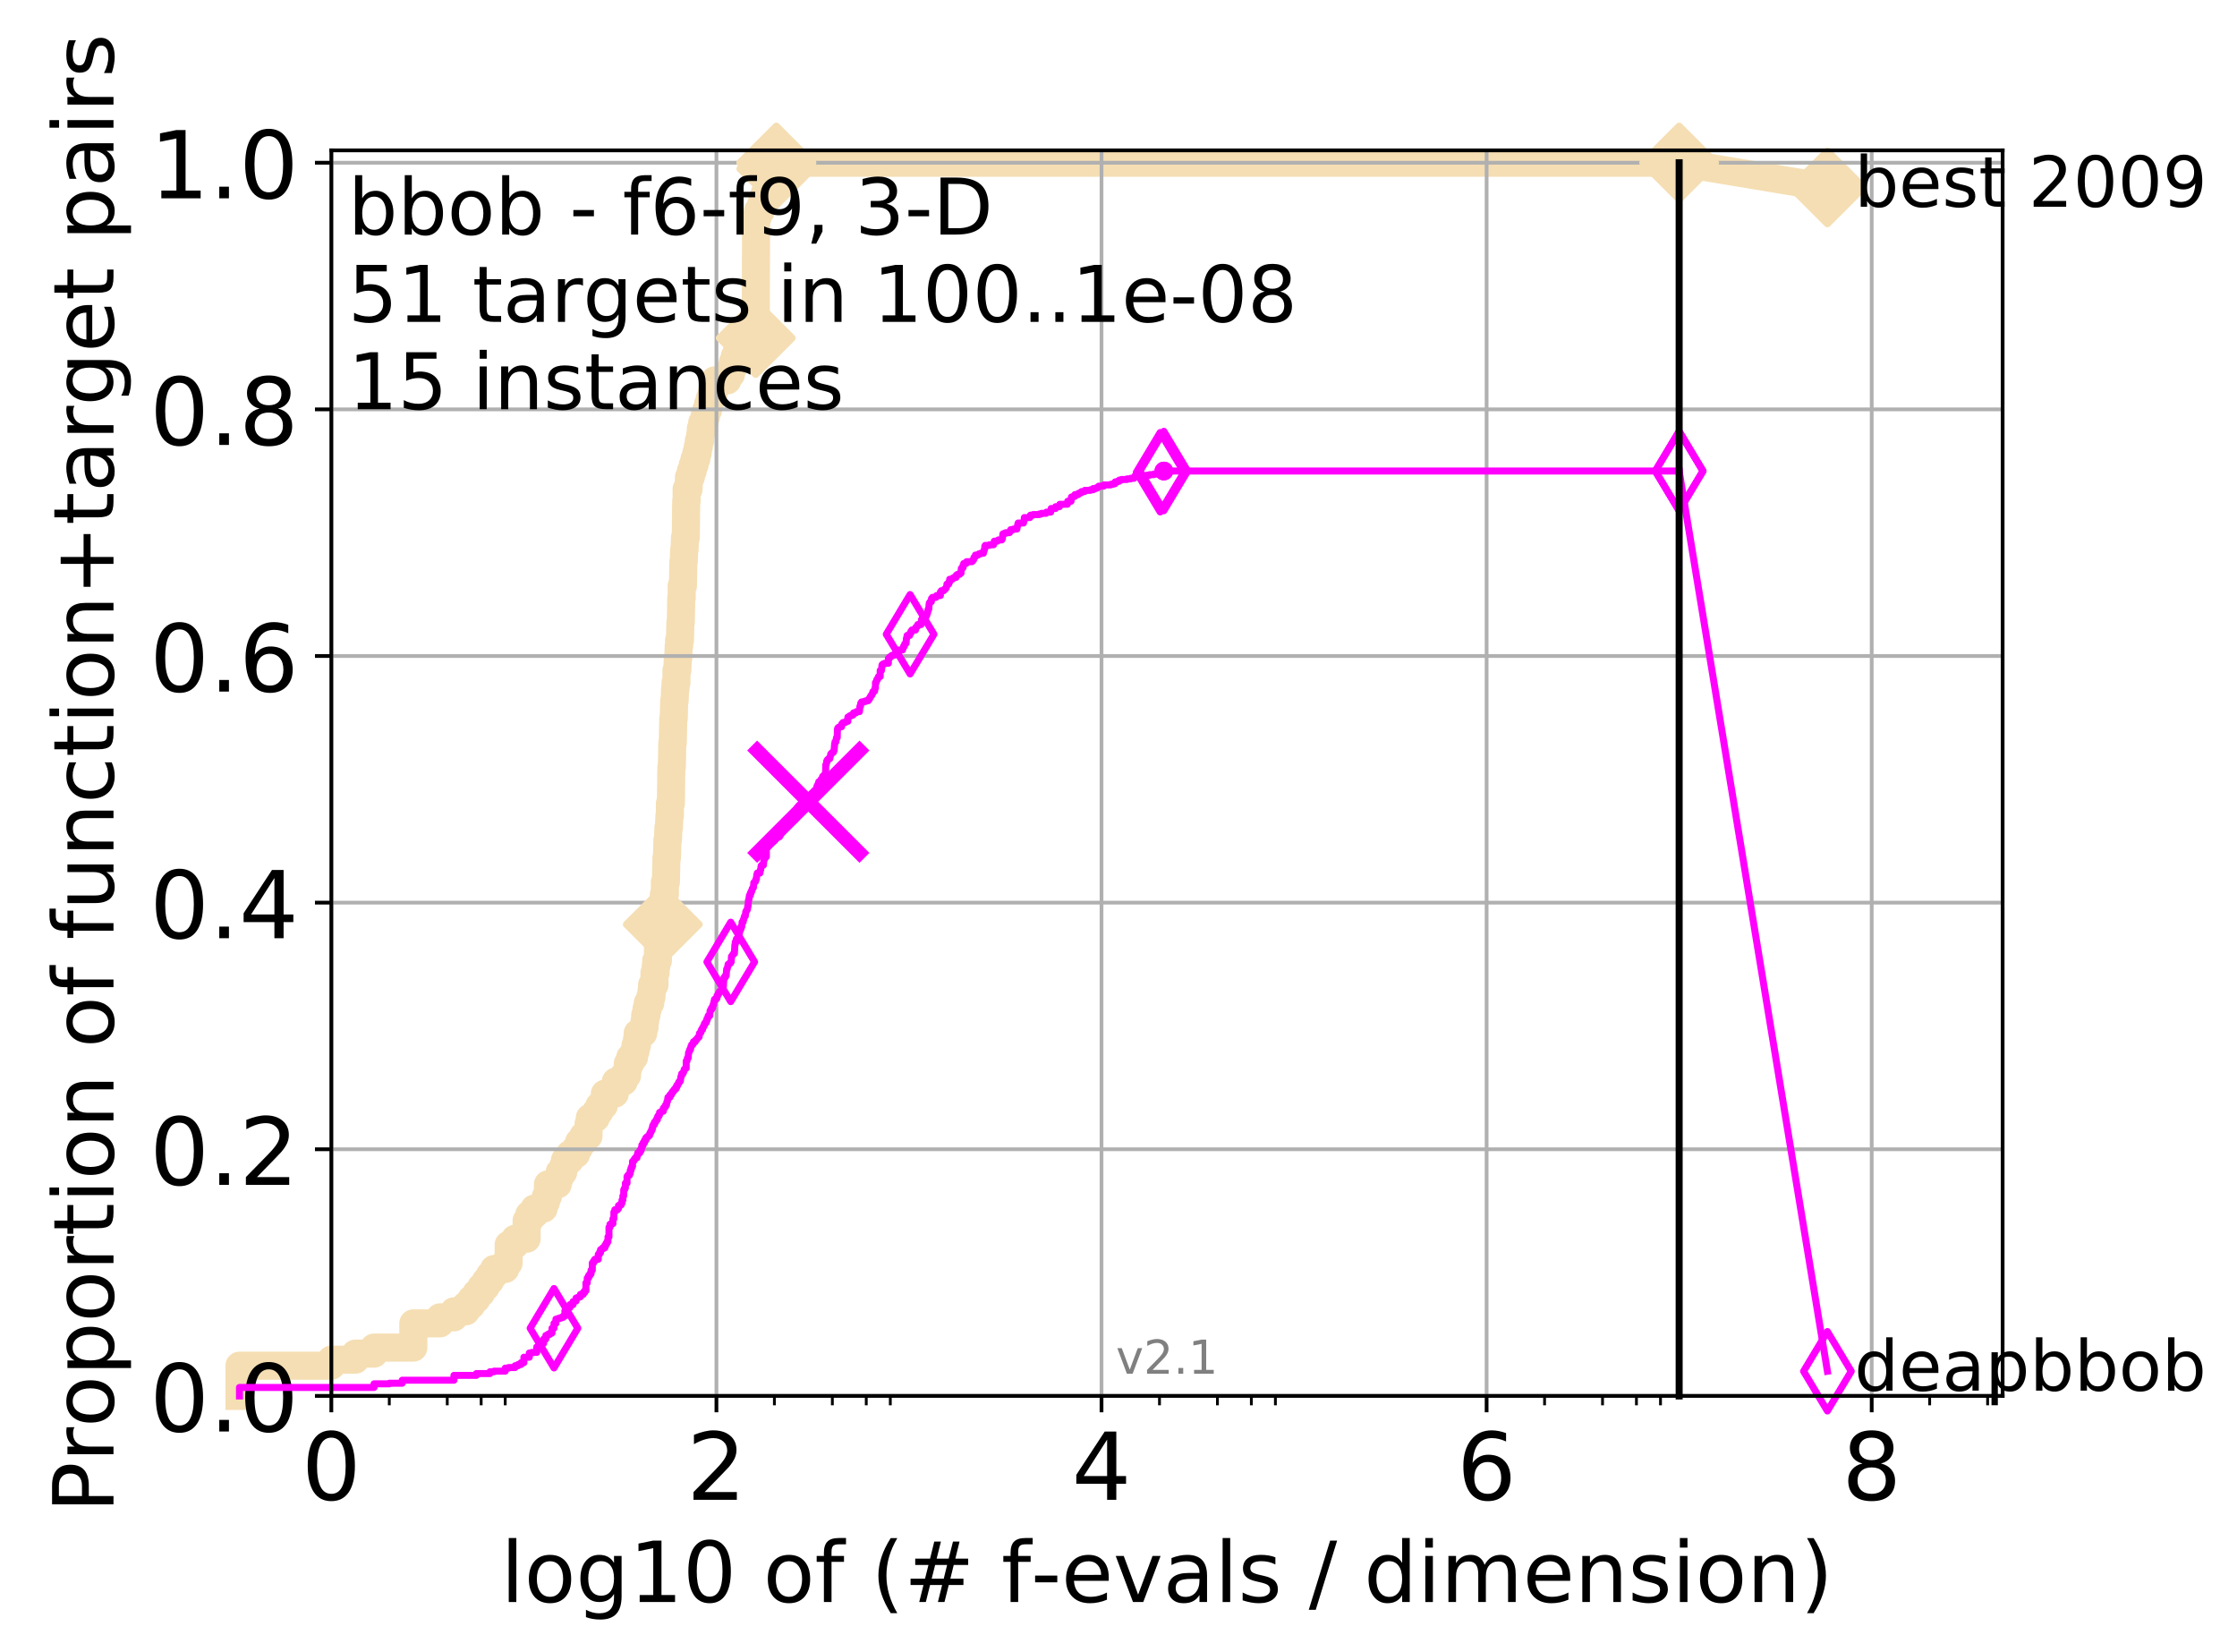 <?xml version="1.0" encoding="utf-8" standalone="no"?>
<!DOCTYPE svg PUBLIC "-//W3C//DTD SVG 1.1//EN"
  "http://www.w3.org/Graphics/SVG/1.1/DTD/svg11.dtd">
<!-- Created with matplotlib (http://matplotlib.org/) -->
<svg height="353pt" version="1.1" viewBox="0 0 478 353" width="478pt" xmlns="http://www.w3.org/2000/svg" xmlns:xlink="http://www.w3.org/1999/xlink">
 <defs>
  <style type="text/css">
*{stroke-linecap:butt;stroke-linejoin:round;}
  </style>
 </defs>
 <g id="figure_1">
  <g id="patch_1">
   <path d="M 0 353.222 
L 478.829 353.222 
L 478.829 0 
L 0 0 
z
" style="fill:#ffffff;"/>
  </g>
  <g id="axes_1">
   <g id="patch_2">
    <path d="M 70.8 298.245 
L 427.92 298.245 
L 427.92 32.133 
L 70.8 32.133 
z
" style="fill:#ffffff;"/>
   </g>
   <g id="line2d_1">
    <path d="M 51.17 298.245 
L 51.17 291.788 
L 70.8 291.788 
L 70.8 290.496 
L 75.94 290.496 
L 75.94 289.204 
L 79.927 289.204 
L 79.927 287.913 
L 88.326 287.913 
L 88.326 282.747 
L 94.016 282.747 
L 94.016 281.455 
L 97.001 281.455 
L 97.001 280.164 
L 99.558 280.164 
L 99.558 278.872 
L 100.711 278.872 
L 100.711 277.58 
L 101.794 277.58 
L 101.794 276.289 
L 102.815 276.289 
L 102.815 274.997 
L 103.781 274.997 
L 103.781 273.706 
L 104.698 273.706 
L 104.698 272.414 
L 105.57 272.414 
L 105.57 271.123 
L 107.956 271.123 
L 107.956 269.831 
L 108.685 269.831 
L 108.685 265.956 
L 110.06 265.956 
L 110.06 264.665 
L 112.529 264.665 
L 112.529 260.79 
L 113.096 260.79 
L 113.096 259.499 
L 114.179 259.499 
L 114.179 258.207 
L 116.167 258.207 
L 116.167 256.916 
L 116.631 256.916 
L 116.631 255.624 
L 117.083 255.624 
L 117.083 253.041 
L 119.188 253.041 
L 119.188 251.749 
L 119.58 251.749 
L 119.58 250.458 
L 120.341 250.458 
L 120.341 249.166 
L 120.709 249.166 
L 120.709 247.875 
L 121.771 247.875 
L 121.771 246.583 
L 123.095 246.583 
L 123.095 245.292 
L 123.722 245.292 
L 123.722 244 
L 124.623 244 
L 124.623 242.709 
L 125.758 242.709 
L 125.758 240.125 
L 126.031 240.125 
L 126.031 238.834 
L 127.336 238.834 
L 127.336 237.542 
L 128.075 237.542 
L 128.075 236.251 
L 129.016 236.251 
L 129.016 234.959 
L 129.244 234.959 
L 129.244 233.668 
L 131.373 233.668 
L 131.373 232.376 
L 131.573 232.376 
L 131.573 231.085 
L 133.276 231.085 
L 133.276 229.793 
L 133.984 229.793 
L 133.984 228.501 
L 134.156 228.501 
L 134.156 227.21 
L 134.665 227.21 
L 134.665 225.918 
L 135.481 225.918 
L 135.481 224.627 
L 135.797 224.627 
L 135.797 223.335 
L 136.108 223.335 
L 136.108 222.044 
L 136.261 222.044 
L 136.261 220.752 
L 137.443 220.752 
L 137.443 219.461 
L 137.726 219.461 
L 137.726 218.169 
L 137.867 218.169 
L 137.867 216.877 
L 138.144 216.877 
L 138.144 215.586 
L 138.416 215.586 
L 138.416 214.294 
L 138.95 214.294 
L 138.95 213.003 
L 139.211 213.003 
L 139.211 211.711 
L 139.34 211.711 
L 139.34 210.42 
L 139.847 210.42 
L 139.847 207.837 
L 140.095 207.837 
L 140.095 206.545 
L 140.218 206.545 
L 140.218 205.253 
L 140.581 205.253 
L 140.581 202.67 
L 140.937 202.67 
L 140.937 200.087 
L 141.171 200.087 
L 141.171 198.796 
L 141.286 198.796 
L 141.286 197.504 
L 141.629 197.504 
L 141.629 196.213 
L 141.742 196.213 
L 141.742 192.338 
L 141.854 192.338 
L 141.854 191.046 
L 142.076 191.046 
L 142.076 188.463 
L 142.295 188.463 
L 142.403 183.297 
L 142.511 183.297 
L 142.619 179.422 
L 142.725 179.422 
L 142.831 176.839 
L 142.937 176.839 
L 143.042 174.256 
L 143.146 174.256 
L 143.146 171.673 
L 143.352 171.673 
L 143.455 163.924 
L 143.557 163.924 
L 143.658 158.757 
L 143.759 158.757 
L 143.859 153.591 
L 143.958 153.591 
L 144.057 149.717 
L 144.156 149.717 
L 144.254 147.133 
L 144.351 147.133 
L 144.351 145.842 
L 144.544 145.842 
L 144.544 143.259 
L 144.735 143.259 
L 144.83 140.676 
L 144.924 140.676 
L 145.018 138.093 
L 145.111 138.093 
L 145.111 136.801 
L 145.297 136.801 
L 145.388 132.926 
L 145.48 132.926 
L 145.571 127.76 
L 145.661 127.76 
L 145.661 125.177 
L 145.93 125.177 
L 146.019 120.011 
L 146.107 120.011 
L 146.195 117.428 
L 146.282 117.428 
L 146.369 114.845 
L 146.542 114.845 
L 146.627 107.095 
L 146.713 107.095 
L 146.713 104.512 
L 147.133 104.512 
L 147.216 101.929 
L 147.625 101.929 
L 147.625 100.637 
L 148.025 100.637 
L 148.025 99.346 
L 148.416 99.346 
L 148.416 98.054 
L 148.798 98.054 
L 148.798 96.763 
L 149.099 96.763 
L 149.099 95.471 
L 149.321 95.471 
L 149.321 94.18 
L 149.612 94.18 
L 149.612 92.888 
L 149.756 92.888 
L 149.756 91.597 
L 150.041 91.597 
L 150.041 90.305 
L 150.529 90.305 
L 150.529 89.013 
L 150.869 89.013 
L 150.869 87.722 
L 151.269 87.722 
L 151.269 86.43 
L 151.66 86.43 
L 151.66 85.139 
L 152.106 85.139 
L 152.106 83.847 
L 152.541 83.847 
L 152.541 82.556 
L 152.725 82.556 
L 152.725 81.264 
L 155.427 81.264 
L 155.427 79.973 
L 156.194 79.973 
L 156.194 78.681 
L 156.59 78.681 
L 156.59 77.389 
L 157.025 77.389 
L 157.025 76.098 
L 157.497 76.098 
L 157.497 74.806 
L 160.878 74.806 
L 160.878 73.515 
L 161.108 73.515 
L 161.108 72.223 
L 161.484 72.223 
L 161.558 46.392 
L 161.925 46.392 
L 161.925 45.101 
L 162.567 45.101 
L 162.567 43.809 
L 162.914 43.809 
L 162.914 42.517 
L 163.422 42.517 
L 163.422 41.226 
L 164.078 41.226 
L 164.078 39.934 
L 164.492 39.934 
L 164.492 38.643 
L 165.08 38.643 
L 165.08 37.351 
L 165.53 37.351 
L 165.53 36.06 
L 165.883 36.06 
L 165.883 34.768 
L 358.8 34.768 
L 358.8 34.768 
" style="fill:none;stroke:#f5deb3;stroke-linecap:square;stroke-width:6;"/>
   </g>
   <g id="line2d_2"/>
   <g id="line2d_3">
    <path d="M 358.8 34.768 
L 390.48 40.038 
" style="fill:none;stroke:#f5deb3;stroke-linecap:square;stroke-width:6;"/>
    <defs>
     <path d="M -0 7.778 
L 7.778 0 
L 0 -7.778 
L -7.778 -0 
z
" id="m2125eb93c2" style="stroke:#f5deb3;stroke-linejoin:miter;stroke-width:1.5;"/>
    </defs>
    <g>
     <use style="fill:#f5deb3;stroke:#f5deb3;stroke-linejoin:miter;stroke-width:1.5;" x="358.8" xlink:href="#m2125eb93c2" y="34.768"/>
     <use style="fill:#f5deb3;stroke:#f5deb3;stroke-linejoin:miter;stroke-width:1.5;" x="390.48" xlink:href="#m2125eb93c2" y="40.038"/>
    </g>
   </g>
   <g id="matplotlib.axis_1">
    <g id="xtick_1">
     <g id="line2d_4">
      <path clip-path="url(#pb5aed089b7)" d="M 70.8 298.245 
L 70.8 32.133 
" style="fill:none;stroke:#b0b0b0;stroke-linecap:square;stroke-width:0.8;"/>
     </g>
     <g id="line2d_5">
      <defs>
       <path d="M 0 0 
L 0 3.5 
" id="m020a880a0f" style="stroke:#000000;stroke-width:0.8;"/>
      </defs>
      <g>
       <use style="stroke:#000000;stroke-width:0.8;" x="70.8" xlink:href="#m020a880a0f" y="298.245"/>
      </g>
     </g>
     <g id="text_1">
      <!-- 0 -->
      <defs>
       <path d="M 31.781 66.406 
Q 24.172 66.406 20.328 58.906 
Q 16.5 51.422 16.5 36.375 
Q 16.5 21.391 20.328 13.891 
Q 24.172 6.391 31.781 6.391 
Q 39.453 6.391 43.281 13.891 
Q 47.125 21.391 47.125 36.375 
Q 47.125 51.422 43.281 58.906 
Q 39.453 66.406 31.781 66.406 
M 31.781 74.219 
Q 44.047 74.219 50.516 64.516 
Q 56.984 54.828 56.984 36.375 
Q 56.984 17.969 50.516 8.266 
Q 44.047 -1.422 31.781 -1.422 
Q 19.531 -1.422 13.062 8.266 
Q 6.594 17.969 6.594 36.375 
Q 6.594 54.828 13.062 64.516 
Q 19.531 74.219 31.781 74.219 
" id="DejaVuSans-30"/>
      </defs>
      <g transform="translate(64.438 320.442)scale(0.2 -0.2)">
       <use xlink:href="#DejaVuSans-30"/>
      </g>
     </g>
    </g>
    <g id="xtick_2">
     <g id="line2d_6">
      <path clip-path="url(#pb5aed089b7)" d="M 153.086 298.245 
L 153.086 32.133 
" style="fill:none;stroke:#b0b0b0;stroke-linecap:square;stroke-width:0.8;"/>
     </g>
     <g id="line2d_7">
      <g>
       <use style="stroke:#000000;stroke-width:0.8;" x="153.086" xlink:href="#m020a880a0f" y="298.245"/>
      </g>
     </g>
     <g id="text_2">
      <!-- 2 -->
      <defs>
       <path d="M 19.188 8.297 
L 53.609 8.297 
L 53.609 0 
L 7.328 0 
L 7.328 8.297 
Q 12.938 14.109 22.625 23.891 
Q 32.328 33.688 34.812 36.531 
Q 39.547 41.844 41.422 45.531 
Q 43.312 49.219 43.312 52.781 
Q 43.312 58.594 39.234 62.25 
Q 35.156 65.922 28.609 65.922 
Q 23.969 65.922 18.812 64.312 
Q 13.672 62.703 7.812 59.422 
L 7.812 69.391 
Q 13.766 71.781 18.938 73 
Q 24.125 74.219 28.422 74.219 
Q 39.75 74.219 46.484 68.547 
Q 53.219 62.891 53.219 53.422 
Q 53.219 48.922 51.531 44.891 
Q 49.859 40.875 45.406 35.406 
Q 44.188 33.984 37.641 27.219 
Q 31.109 20.453 19.188 8.297 
" id="DejaVuSans-32"/>
      </defs>
      <g transform="translate(146.723 320.442)scale(0.2 -0.2)">
       <use xlink:href="#DejaVuSans-32"/>
      </g>
     </g>
    </g>
    <g id="xtick_3">
     <g id="line2d_8">
      <path clip-path="url(#pb5aed089b7)" d="M 235.371 298.245 
L 235.371 32.133 
" style="fill:none;stroke:#b0b0b0;stroke-linecap:square;stroke-width:0.8;"/>
     </g>
     <g id="line2d_9">
      <g>
       <use style="stroke:#000000;stroke-width:0.8;" x="235.371" xlink:href="#m020a880a0f" y="298.245"/>
      </g>
     </g>
     <g id="text_3">
      <!-- 4 -->
      <defs>
       <path d="M 37.797 64.312 
L 12.891 25.391 
L 37.797 25.391 
z
M 35.203 72.906 
L 47.609 72.906 
L 47.609 25.391 
L 58.016 25.391 
L 58.016 17.188 
L 47.609 17.188 
L 47.609 0 
L 37.797 0 
L 37.797 17.188 
L 4.891 17.188 
L 4.891 26.703 
z
" id="DejaVuSans-34"/>
      </defs>
      <g transform="translate(229.009 320.442)scale(0.2 -0.2)">
       <use xlink:href="#DejaVuSans-34"/>
      </g>
     </g>
    </g>
    <g id="xtick_4">
     <g id="line2d_10">
      <path clip-path="url(#pb5aed089b7)" d="M 317.657 298.245 
L 317.657 32.133 
" style="fill:none;stroke:#b0b0b0;stroke-linecap:square;stroke-width:0.8;"/>
     </g>
     <g id="line2d_11">
      <g>
       <use style="stroke:#000000;stroke-width:0.8;" x="317.657" xlink:href="#m020a880a0f" y="298.245"/>
      </g>
     </g>
     <g id="text_4">
      <!-- 6 -->
      <defs>
       <path d="M 33.016 40.375 
Q 26.375 40.375 22.484 35.828 
Q 18.609 31.297 18.609 23.391 
Q 18.609 15.531 22.484 10.953 
Q 26.375 6.391 33.016 6.391 
Q 39.656 6.391 43.531 10.953 
Q 47.406 15.531 47.406 23.391 
Q 47.406 31.297 43.531 35.828 
Q 39.656 40.375 33.016 40.375 
M 52.594 71.297 
L 52.594 62.312 
Q 48.875 64.062 45.094 64.984 
Q 41.312 65.922 37.594 65.922 
Q 27.828 65.922 22.672 59.328 
Q 17.531 52.734 16.797 39.406 
Q 19.672 43.656 24.016 45.922 
Q 28.375 48.188 33.594 48.188 
Q 44.578 48.188 50.953 41.516 
Q 57.328 34.859 57.328 23.391 
Q 57.328 12.156 50.688 5.359 
Q 44.047 -1.422 33.016 -1.422 
Q 20.359 -1.422 13.672 8.266 
Q 6.984 17.969 6.984 36.375 
Q 6.984 53.656 15.188 63.938 
Q 23.391 74.219 37.203 74.219 
Q 40.922 74.219 44.703 73.484 
Q 48.484 72.75 52.594 71.297 
" id="DejaVuSans-36"/>
      </defs>
      <g transform="translate(311.295 320.442)scale(0.2 -0.2)">
       <use xlink:href="#DejaVuSans-36"/>
      </g>
     </g>
    </g>
    <g id="xtick_5">
     <g id="line2d_12">
      <path clip-path="url(#pb5aed089b7)" d="M 399.943 298.245 
L 399.943 32.133 
" style="fill:none;stroke:#b0b0b0;stroke-linecap:square;stroke-width:0.8;"/>
     </g>
     <g id="line2d_13">
      <g>
       <use style="stroke:#000000;stroke-width:0.8;" x="399.943" xlink:href="#m020a880a0f" y="298.245"/>
      </g>
     </g>
     <g id="text_5">
      <!-- 8 -->
      <defs>
       <path d="M 31.781 34.625 
Q 24.75 34.625 20.719 30.859 
Q 16.703 27.094 16.703 20.516 
Q 16.703 13.922 20.719 10.156 
Q 24.75 6.391 31.781 6.391 
Q 38.812 6.391 42.859 10.172 
Q 46.922 13.969 46.922 20.516 
Q 46.922 27.094 42.891 30.859 
Q 38.875 34.625 31.781 34.625 
M 21.922 38.812 
Q 15.578 40.375 12.031 44.719 
Q 8.5 49.078 8.5 55.328 
Q 8.5 64.062 14.719 69.141 
Q 20.953 74.219 31.781 74.219 
Q 42.672 74.219 48.875 69.141 
Q 55.078 64.062 55.078 55.328 
Q 55.078 49.078 51.531 44.719 
Q 48 40.375 41.703 38.812 
Q 48.828 37.156 52.797 32.312 
Q 56.781 27.484 56.781 20.516 
Q 56.781 9.906 50.312 4.234 
Q 43.844 -1.422 31.781 -1.422 
Q 19.734 -1.422 13.25 4.234 
Q 6.781 9.906 6.781 20.516 
Q 6.781 27.484 10.781 32.312 
Q 14.797 37.156 21.922 38.812 
M 18.312 54.391 
Q 18.312 48.734 21.844 45.562 
Q 25.391 42.391 31.781 42.391 
Q 38.141 42.391 41.719 45.562 
Q 45.312 48.734 45.312 54.391 
Q 45.312 60.062 41.719 63.234 
Q 38.141 66.406 31.781 66.406 
Q 25.391 66.406 21.844 63.234 
Q 18.312 60.062 18.312 54.391 
" id="DejaVuSans-38"/>
      </defs>
      <g transform="translate(393.58 320.442)scale(0.2 -0.2)">
       <use xlink:href="#DejaVuSans-38"/>
      </g>
     </g>
    </g>
    <g id="xtick_6">
     <g id="line2d_14">
      <defs>
       <path d="M 0 0 
L 0 2 
" id="m657c2a0014" style="stroke:#000000;stroke-width:0.6;"/>
      </defs>
      <g>
       <use style="stroke:#000000;stroke-width:0.6;" x="83.185" xlink:href="#m657c2a0014" y="298.245"/>
      </g>
     </g>
    </g>
    <g id="xtick_7">
     <g id="line2d_15">
      <g>
       <use style="stroke:#000000;stroke-width:0.6;" x="95.57" xlink:href="#m657c2a0014" y="298.245"/>
      </g>
     </g>
    </g>
    <g id="xtick_8">
     <g id="line2d_16">
      <g>
       <use style="stroke:#000000;stroke-width:0.6;" x="102.815" xlink:href="#m657c2a0014" y="298.245"/>
      </g>
     </g>
    </g>
    <g id="xtick_9">
     <g id="line2d_17">
      <g>
       <use style="stroke:#000000;stroke-width:0.6;" x="107.956" xlink:href="#m657c2a0014" y="298.245"/>
      </g>
     </g>
    </g>
    <g id="xtick_10">
     <g id="line2d_18">
      <g>
       <use style="stroke:#000000;stroke-width:0.6;" x="165.471" xlink:href="#m657c2a0014" y="298.245"/>
      </g>
     </g>
    </g>
    <g id="xtick_11">
     <g id="line2d_19">
      <g>
       <use style="stroke:#000000;stroke-width:0.6;" x="177.856" xlink:href="#m657c2a0014" y="298.245"/>
      </g>
     </g>
    </g>
    <g id="xtick_12">
     <g id="line2d_20">
      <g>
       <use style="stroke:#000000;stroke-width:0.6;" x="185.101" xlink:href="#m657c2a0014" y="298.245"/>
      </g>
     </g>
    </g>
    <g id="xtick_13">
     <g id="line2d_21">
      <g>
       <use style="stroke:#000000;stroke-width:0.6;" x="190.241" xlink:href="#m657c2a0014" y="298.245"/>
      </g>
     </g>
    </g>
    <g id="xtick_14">
     <g id="line2d_22">
      <g>
       <use style="stroke:#000000;stroke-width:0.6;" x="247.757" xlink:href="#m657c2a0014" y="298.245"/>
      </g>
     </g>
    </g>
    <g id="xtick_15">
     <g id="line2d_23">
      <g>
       <use style="stroke:#000000;stroke-width:0.6;" x="260.142" xlink:href="#m657c2a0014" y="298.245"/>
      </g>
     </g>
    </g>
    <g id="xtick_16">
     <g id="line2d_24">
      <g>
       <use style="stroke:#000000;stroke-width:0.6;" x="267.387" xlink:href="#m657c2a0014" y="298.245"/>
      </g>
     </g>
    </g>
    <g id="xtick_17">
     <g id="line2d_25">
      <g>
       <use style="stroke:#000000;stroke-width:0.6;" x="272.527" xlink:href="#m657c2a0014" y="298.245"/>
      </g>
     </g>
    </g>
    <g id="xtick_18">
     <g id="line2d_26">
      <g>
       <use style="stroke:#000000;stroke-width:0.6;" x="330.042" xlink:href="#m657c2a0014" y="298.245"/>
      </g>
     </g>
    </g>
    <g id="xtick_19">
     <g id="line2d_27">
      <g>
       <use style="stroke:#000000;stroke-width:0.6;" x="342.428" xlink:href="#m657c2a0014" y="298.245"/>
      </g>
     </g>
    </g>
    <g id="xtick_20">
     <g id="line2d_28">
      <g>
       <use style="stroke:#000000;stroke-width:0.6;" x="349.673" xlink:href="#m657c2a0014" y="298.245"/>
      </g>
     </g>
    </g>
    <g id="xtick_21">
     <g id="line2d_29">
      <g>
       <use style="stroke:#000000;stroke-width:0.6;" x="354.813" xlink:href="#m657c2a0014" y="298.245"/>
      </g>
     </g>
    </g>
    <g id="xtick_22">
     <g id="line2d_30">
      <g>
       <use style="stroke:#000000;stroke-width:0.6;" x="412.328" xlink:href="#m657c2a0014" y="298.245"/>
      </g>
     </g>
    </g>
    <g id="xtick_23">
     <g id="line2d_31">
      <g>
       <use style="stroke:#000000;stroke-width:0.6;" x="424.713" xlink:href="#m657c2a0014" y="298.245"/>
      </g>
     </g>
    </g>
    <g id="text_6">
     <!-- log10 of (# f-evals / dimension) -->
     <defs>
      <path d="M 9.422 75.984 
L 18.406 75.984 
L 18.406 0 
L 9.422 0 
z
" id="DejaVuSans-6c"/>
      <path d="M 30.609 48.391 
Q 23.391 48.391 19.188 42.75 
Q 14.984 37.109 14.984 27.297 
Q 14.984 17.484 19.156 11.844 
Q 23.344 6.203 30.609 6.203 
Q 37.797 6.203 41.984 11.859 
Q 46.188 17.531 46.188 27.297 
Q 46.188 37.016 41.984 42.703 
Q 37.797 48.391 30.609 48.391 
M 30.609 56 
Q 42.328 56 49.016 48.375 
Q 55.719 40.766 55.719 27.297 
Q 55.719 13.875 49.016 6.219 
Q 42.328 -1.422 30.609 -1.422 
Q 18.844 -1.422 12.172 6.219 
Q 5.516 13.875 5.516 27.297 
Q 5.516 40.766 12.172 48.375 
Q 18.844 56 30.609 56 
" id="DejaVuSans-6f"/>
      <path d="M 45.406 27.984 
Q 45.406 37.75 41.375 43.109 
Q 37.359 48.484 30.078 48.484 
Q 22.859 48.484 18.828 43.109 
Q 14.797 37.75 14.797 27.984 
Q 14.797 18.266 18.828 12.891 
Q 22.859 7.516 30.078 7.516 
Q 37.359 7.516 41.375 12.891 
Q 45.406 18.266 45.406 27.984 
M 54.391 6.781 
Q 54.391 -7.172 48.188 -13.984 
Q 42 -20.797 29.203 -20.797 
Q 24.469 -20.797 20.266 -20.094 
Q 16.062 -19.391 12.109 -17.922 
L 12.109 -9.188 
Q 16.062 -11.328 19.922 -12.344 
Q 23.781 -13.375 27.781 -13.375 
Q 36.625 -13.375 41.016 -8.766 
Q 45.406 -4.156 45.406 5.172 
L 45.406 9.625 
Q 42.625 4.781 38.281 2.391 
Q 33.938 0 27.875 0 
Q 17.828 0 11.672 7.656 
Q 5.516 15.328 5.516 27.984 
Q 5.516 40.672 11.672 48.328 
Q 17.828 56 27.875 56 
Q 33.938 56 38.281 53.609 
Q 42.625 51.219 45.406 46.391 
L 45.406 54.688 
L 54.391 54.688 
z
" id="DejaVuSans-67"/>
      <path d="M 12.406 8.297 
L 28.516 8.297 
L 28.516 63.922 
L 10.984 60.406 
L 10.984 69.391 
L 28.422 72.906 
L 38.281 72.906 
L 38.281 8.297 
L 54.391 8.297 
L 54.391 0 
L 12.406 0 
z
" id="DejaVuSans-31"/>
      <path id="DejaVuSans-20"/>
      <path d="M 37.109 75.984 
L 37.109 68.5 
L 28.516 68.5 
Q 23.688 68.5 21.797 66.547 
Q 19.922 64.594 19.922 59.516 
L 19.922 54.688 
L 34.719 54.688 
L 34.719 47.703 
L 19.922 47.703 
L 19.922 0 
L 10.891 0 
L 10.891 47.703 
L 2.297 47.703 
L 2.297 54.688 
L 10.891 54.688 
L 10.891 58.5 
Q 10.891 67.625 15.141 71.797 
Q 19.391 75.984 28.609 75.984 
z
" id="DejaVuSans-66"/>
      <path d="M 31 75.875 
Q 24.469 64.656 21.281 53.656 
Q 18.109 42.672 18.109 31.391 
Q 18.109 20.125 21.312 9.062 
Q 24.516 -2 31 -13.188 
L 23.188 -13.188 
Q 15.875 -1.703 12.234 9.375 
Q 8.594 20.453 8.594 31.391 
Q 8.594 42.281 12.203 53.312 
Q 15.828 64.359 23.188 75.875 
z
" id="DejaVuSans-28"/>
      <path d="M 51.125 44 
L 36.922 44 
L 32.812 27.688 
L 47.125 27.688 
z
M 43.797 71.781 
L 38.719 51.516 
L 52.984 51.516 
L 58.109 71.781 
L 65.922 71.781 
L 60.891 51.516 
L 76.125 51.516 
L 76.125 44 
L 58.984 44 
L 54.984 27.688 
L 70.516 27.688 
L 70.516 20.219 
L 53.078 20.219 
L 48 0 
L 40.188 0 
L 45.219 20.219 
L 30.906 20.219 
L 25.875 0 
L 18.016 0 
L 23.094 20.219 
L 7.719 20.219 
L 7.719 27.688 
L 24.906 27.688 
L 29 44 
L 13.281 44 
L 13.281 51.516 
L 30.906 51.516 
L 35.891 71.781 
z
" id="DejaVuSans-23"/>
      <path d="M 4.891 31.391 
L 31.203 31.391 
L 31.203 23.391 
L 4.891 23.391 
z
" id="DejaVuSans-2d"/>
      <path d="M 56.203 29.594 
L 56.203 25.203 
L 14.891 25.203 
Q 15.484 15.922 20.484 11.062 
Q 25.484 6.203 34.422 6.203 
Q 39.594 6.203 44.453 7.469 
Q 49.312 8.734 54.109 11.281 
L 54.109 2.781 
Q 49.266 0.734 44.188 -0.344 
Q 39.109 -1.422 33.891 -1.422 
Q 20.797 -1.422 13.156 6.188 
Q 5.516 13.812 5.516 26.812 
Q 5.516 40.234 12.766 48.109 
Q 20.016 56 32.328 56 
Q 43.359 56 49.781 48.891 
Q 56.203 41.797 56.203 29.594 
M 47.219 32.234 
Q 47.125 39.594 43.094 43.984 
Q 39.062 48.391 32.422 48.391 
Q 24.906 48.391 20.391 44.141 
Q 15.875 39.891 15.188 32.172 
z
" id="DejaVuSans-65"/>
      <path d="M 2.984 54.688 
L 12.5 54.688 
L 29.594 8.797 
L 46.688 54.688 
L 56.203 54.688 
L 35.688 0 
L 23.484 0 
z
" id="DejaVuSans-76"/>
      <path d="M 34.281 27.484 
Q 23.391 27.484 19.188 25 
Q 14.984 22.516 14.984 16.5 
Q 14.984 11.719 18.141 8.906 
Q 21.297 6.109 26.703 6.109 
Q 34.188 6.109 38.703 11.406 
Q 43.219 16.703 43.219 25.484 
L 43.219 27.484 
z
M 52.203 31.203 
L 52.203 0 
L 43.219 0 
L 43.219 8.297 
Q 40.141 3.328 35.547 0.953 
Q 30.953 -1.422 24.312 -1.422 
Q 15.922 -1.422 10.953 3.297 
Q 6 8.016 6 15.922 
Q 6 25.141 12.172 29.828 
Q 18.359 34.516 30.609 34.516 
L 43.219 34.516 
L 43.219 35.406 
Q 43.219 41.609 39.141 45 
Q 35.062 48.391 27.688 48.391 
Q 23 48.391 18.547 47.266 
Q 14.109 46.141 10.016 43.891 
L 10.016 52.203 
Q 14.938 54.109 19.578 55.047 
Q 24.219 56 28.609 56 
Q 40.484 56 46.344 49.844 
Q 52.203 43.703 52.203 31.203 
" id="DejaVuSans-61"/>
      <path d="M 44.281 53.078 
L 44.281 44.578 
Q 40.484 46.531 36.375 47.5 
Q 32.281 48.484 27.875 48.484 
Q 21.188 48.484 17.844 46.438 
Q 14.5 44.391 14.5 40.281 
Q 14.5 37.156 16.891 35.375 
Q 19.281 33.594 26.516 31.984 
L 29.594 31.297 
Q 39.156 29.25 43.188 25.516 
Q 47.219 21.781 47.219 15.094 
Q 47.219 7.469 41.188 3.016 
Q 35.156 -1.422 24.609 -1.422 
Q 20.219 -1.422 15.453 -0.562 
Q 10.688 0.297 5.422 2 
L 5.422 11.281 
Q 10.406 8.688 15.234 7.391 
Q 20.062 6.109 24.812 6.109 
Q 31.156 6.109 34.562 8.281 
Q 37.984 10.453 37.984 14.406 
Q 37.984 18.062 35.516 20.016 
Q 33.062 21.969 24.703 23.781 
L 21.578 24.516 
Q 13.234 26.266 9.516 29.906 
Q 5.812 33.547 5.812 39.891 
Q 5.812 47.609 11.281 51.797 
Q 16.75 56 26.812 56 
Q 31.781 56 36.172 55.266 
Q 40.578 54.547 44.281 53.078 
" id="DejaVuSans-73"/>
      <path d="M 25.391 72.906 
L 33.688 72.906 
L 8.297 -9.281 
L 0 -9.281 
z
" id="DejaVuSans-2f"/>
      <path d="M 45.406 46.391 
L 45.406 75.984 
L 54.391 75.984 
L 54.391 0 
L 45.406 0 
L 45.406 8.203 
Q 42.578 3.328 38.25 0.953 
Q 33.938 -1.422 27.875 -1.422 
Q 17.969 -1.422 11.734 6.484 
Q 5.516 14.406 5.516 27.297 
Q 5.516 40.188 11.734 48.094 
Q 17.969 56 27.875 56 
Q 33.938 56 38.25 53.625 
Q 42.578 51.266 45.406 46.391 
M 14.797 27.297 
Q 14.797 17.391 18.875 11.75 
Q 22.953 6.109 30.078 6.109 
Q 37.203 6.109 41.297 11.75 
Q 45.406 17.391 45.406 27.297 
Q 45.406 37.203 41.297 42.844 
Q 37.203 48.484 30.078 48.484 
Q 22.953 48.484 18.875 42.844 
Q 14.797 37.203 14.797 27.297 
" id="DejaVuSans-64"/>
      <path d="M 9.422 54.688 
L 18.406 54.688 
L 18.406 0 
L 9.422 0 
z
M 9.422 75.984 
L 18.406 75.984 
L 18.406 64.594 
L 9.422 64.594 
z
" id="DejaVuSans-69"/>
      <path d="M 52 44.188 
Q 55.375 50.25 60.062 53.125 
Q 64.75 56 71.094 56 
Q 79.641 56 84.281 50.016 
Q 88.922 44.047 88.922 33.016 
L 88.922 0 
L 79.891 0 
L 79.891 32.719 
Q 79.891 40.578 77.094 44.375 
Q 74.312 48.188 68.609 48.188 
Q 61.625 48.188 57.562 43.547 
Q 53.516 38.922 53.516 30.906 
L 53.516 0 
L 44.484 0 
L 44.484 32.719 
Q 44.484 40.625 41.703 44.406 
Q 38.922 48.188 33.109 48.188 
Q 26.219 48.188 22.156 43.531 
Q 18.109 38.875 18.109 30.906 
L 18.109 0 
L 9.078 0 
L 9.078 54.688 
L 18.109 54.688 
L 18.109 46.188 
Q 21.188 51.219 25.484 53.609 
Q 29.781 56 35.688 56 
Q 41.656 56 45.828 52.969 
Q 50 49.953 52 44.188 
" id="DejaVuSans-6d"/>
      <path d="M 54.891 33.016 
L 54.891 0 
L 45.906 0 
L 45.906 32.719 
Q 45.906 40.484 42.875 44.328 
Q 39.844 48.188 33.797 48.188 
Q 26.516 48.188 22.312 43.547 
Q 18.109 38.922 18.109 30.906 
L 18.109 0 
L 9.078 0 
L 9.078 54.688 
L 18.109 54.688 
L 18.109 46.188 
Q 21.344 51.125 25.703 53.562 
Q 30.078 56 35.797 56 
Q 45.219 56 50.047 50.172 
Q 54.891 44.344 54.891 33.016 
" id="DejaVuSans-6e"/>
      <path d="M 8.016 75.875 
L 15.828 75.875 
Q 23.141 64.359 26.781 53.312 
Q 30.422 42.281 30.422 31.391 
Q 30.422 20.453 26.781 9.375 
Q 23.141 -1.703 15.828 -13.188 
L 8.016 -13.188 
Q 14.5 -2 17.703 9.062 
Q 20.906 20.125 20.906 31.391 
Q 20.906 42.672 17.703 53.656 
Q 14.5 64.656 8.016 75.875 
" id="DejaVuSans-29"/>
     </defs>
     <g transform="translate(107.015 342.279)scale(0.18 -0.18)">
      <use xlink:href="#DejaVuSans-6c"/>
      <use x="27.783" xlink:href="#DejaVuSans-6f"/>
      <use x="88.965" xlink:href="#DejaVuSans-67"/>
      <use x="152.441" xlink:href="#DejaVuSans-31"/>
      <use x="216.064" xlink:href="#DejaVuSans-30"/>
      <use x="279.688" xlink:href="#DejaVuSans-20"/>
      <use x="311.475" xlink:href="#DejaVuSans-6f"/>
      <use x="372.656" xlink:href="#DejaVuSans-66"/>
      <use x="407.861" xlink:href="#DejaVuSans-20"/>
      <use x="439.648" xlink:href="#DejaVuSans-28"/>
      <use x="478.662" xlink:href="#DejaVuSans-23"/>
      <use x="562.451" xlink:href="#DejaVuSans-20"/>
      <use x="594.238" xlink:href="#DejaVuSans-66"/>
      <use x="629.365" xlink:href="#DejaVuSans-2d"/>
      <use x="665.449" xlink:href="#DejaVuSans-65"/>
      <use x="726.973" xlink:href="#DejaVuSans-76"/>
      <use x="786.152" xlink:href="#DejaVuSans-61"/>
      <use x="847.432" xlink:href="#DejaVuSans-6c"/>
      <use x="875.215" xlink:href="#DejaVuSans-73"/>
      <use x="927.314" xlink:href="#DejaVuSans-20"/>
      <use x="959.102" xlink:href="#DejaVuSans-2f"/>
      <use x="992.793" xlink:href="#DejaVuSans-20"/>
      <use x="1024.58" xlink:href="#DejaVuSans-64"/>
      <use x="1088.057" xlink:href="#DejaVuSans-69"/>
      <use x="1115.84" xlink:href="#DejaVuSans-6d"/>
      <use x="1213.252" xlink:href="#DejaVuSans-65"/>
      <use x="1274.775" xlink:href="#DejaVuSans-6e"/>
      <use x="1338.154" xlink:href="#DejaVuSans-73"/>
      <use x="1390.254" xlink:href="#DejaVuSans-69"/>
      <use x="1418.037" xlink:href="#DejaVuSans-6f"/>
      <use x="1479.219" xlink:href="#DejaVuSans-6e"/>
      <use x="1542.598" xlink:href="#DejaVuSans-29"/>
     </g>
    </g>
   </g>
   <g id="matplotlib.axis_2">
    <g id="ytick_1">
     <g id="line2d_32">
      <path clip-path="url(#pb5aed089b7)" d="M 70.8 298.245 
L 427.92 298.245 
" style="fill:none;stroke:#b0b0b0;stroke-linecap:square;stroke-width:0.8;"/>
     </g>
     <g id="line2d_33">
      <defs>
       <path d="M 0 0 
L -3.5 0 
" id="m09c67e1a38" style="stroke:#000000;stroke-width:0.8;"/>
      </defs>
      <g>
       <use style="stroke:#000000;stroke-width:0.8;" x="70.8" xlink:href="#m09c67e1a38" y="298.245"/>
      </g>
     </g>
     <g id="text_7">
      <!-- 0.0 -->
      <defs>
       <path d="M 10.688 12.406 
L 21 12.406 
L 21 0 
L 10.688 0 
z
" id="DejaVuSans-2e"/>
      </defs>
      <g transform="translate(31.994 305.844)scale(0.2 -0.2)">
       <use xlink:href="#DejaVuSans-30"/>
       <use x="63.623" xlink:href="#DejaVuSans-2e"/>
       <use x="95.41" xlink:href="#DejaVuSans-30"/>
      </g>
     </g>
    </g>
    <g id="ytick_2">
     <g id="line2d_34">
      <path clip-path="url(#pb5aed089b7)" d="M 70.8 245.55 
L 427.92 245.55 
" style="fill:none;stroke:#b0b0b0;stroke-linecap:square;stroke-width:0.8;"/>
     </g>
     <g id="line2d_35">
      <g>
       <use style="stroke:#000000;stroke-width:0.8;" x="70.8" xlink:href="#m09c67e1a38" y="245.55"/>
      </g>
     </g>
     <g id="text_8">
      <!-- 0.2 -->
      <g transform="translate(31.994 253.148)scale(0.2 -0.2)">
       <use xlink:href="#DejaVuSans-30"/>
       <use x="63.623" xlink:href="#DejaVuSans-2e"/>
       <use x="95.41" xlink:href="#DejaVuSans-32"/>
      </g>
     </g>
    </g>
    <g id="ytick_3">
     <g id="line2d_36">
      <path clip-path="url(#pb5aed089b7)" d="M 70.8 192.854 
L 427.92 192.854 
" style="fill:none;stroke:#b0b0b0;stroke-linecap:square;stroke-width:0.8;"/>
     </g>
     <g id="line2d_37">
      <g>
       <use style="stroke:#000000;stroke-width:0.8;" x="70.8" xlink:href="#m09c67e1a38" y="192.854"/>
      </g>
     </g>
     <g id="text_9">
      <!-- 0.4 -->
      <g transform="translate(31.994 200.453)scale(0.2 -0.2)">
       <use xlink:href="#DejaVuSans-30"/>
       <use x="63.623" xlink:href="#DejaVuSans-2e"/>
       <use x="95.41" xlink:href="#DejaVuSans-34"/>
      </g>
     </g>
    </g>
    <g id="ytick_4">
     <g id="line2d_38">
      <path clip-path="url(#pb5aed089b7)" d="M 70.8 140.159 
L 427.92 140.159 
" style="fill:none;stroke:#b0b0b0;stroke-linecap:square;stroke-width:0.8;"/>
     </g>
     <g id="line2d_39">
      <g>
       <use style="stroke:#000000;stroke-width:0.8;" x="70.8" xlink:href="#m09c67e1a38" y="140.159"/>
      </g>
     </g>
     <g id="text_10">
      <!-- 0.6 -->
      <g transform="translate(31.994 147.757)scale(0.2 -0.2)">
       <use xlink:href="#DejaVuSans-30"/>
       <use x="63.623" xlink:href="#DejaVuSans-2e"/>
       <use x="95.41" xlink:href="#DejaVuSans-36"/>
      </g>
     </g>
    </g>
    <g id="ytick_5">
     <g id="line2d_40">
      <path clip-path="url(#pb5aed089b7)" d="M 70.8 87.464 
L 427.92 87.464 
" style="fill:none;stroke:#b0b0b0;stroke-linecap:square;stroke-width:0.8;"/>
     </g>
     <g id="line2d_41">
      <g>
       <use style="stroke:#000000;stroke-width:0.8;" x="70.8" xlink:href="#m09c67e1a38" y="87.464"/>
      </g>
     </g>
     <g id="text_11">
      <!-- 0.8 -->
      <g transform="translate(31.994 95.062)scale(0.2 -0.2)">
       <use xlink:href="#DejaVuSans-30"/>
       <use x="63.623" xlink:href="#DejaVuSans-2e"/>
       <use x="95.41" xlink:href="#DejaVuSans-38"/>
      </g>
     </g>
    </g>
    <g id="ytick_6">
     <g id="line2d_42">
      <path clip-path="url(#pb5aed089b7)" d="M 70.8 34.768 
L 427.92 34.768 
" style="fill:none;stroke:#b0b0b0;stroke-linecap:square;stroke-width:0.8;"/>
     </g>
     <g id="line2d_43">
      <g>
       <use style="stroke:#000000;stroke-width:0.8;" x="70.8" xlink:href="#m09c67e1a38" y="34.768"/>
      </g>
     </g>
     <g id="text_12">
      <!-- 1.0 -->
      <g transform="translate(31.994 42.367)scale(0.2 -0.2)">
       <use xlink:href="#DejaVuSans-31"/>
       <use x="63.623" xlink:href="#DejaVuSans-2e"/>
       <use x="95.41" xlink:href="#DejaVuSans-30"/>
      </g>
     </g>
    </g>
    <g id="text_13">
     <!-- Proportion of function+target pairs -->
     <defs>
      <path d="M 19.672 64.797 
L 19.672 37.406 
L 32.078 37.406 
Q 38.969 37.406 42.719 40.969 
Q 46.484 44.531 46.484 51.125 
Q 46.484 57.672 42.719 61.234 
Q 38.969 64.797 32.078 64.797 
z
M 9.812 72.906 
L 32.078 72.906 
Q 44.344 72.906 50.609 67.359 
Q 56.891 61.812 56.891 51.125 
Q 56.891 40.328 50.609 34.812 
Q 44.344 29.297 32.078 29.297 
L 19.672 29.297 
L 19.672 0 
L 9.812 0 
z
" id="DejaVuSans-50"/>
      <path d="M 41.109 46.297 
Q 39.594 47.172 37.812 47.578 
Q 36.031 48 33.891 48 
Q 26.266 48 22.188 43.047 
Q 18.109 38.094 18.109 28.812 
L 18.109 0 
L 9.078 0 
L 9.078 54.688 
L 18.109 54.688 
L 18.109 46.188 
Q 20.953 51.172 25.484 53.578 
Q 30.031 56 36.531 56 
Q 37.453 56 38.578 55.875 
Q 39.703 55.766 41.062 55.516 
z
" id="DejaVuSans-72"/>
      <path d="M 18.109 8.203 
L 18.109 -20.797 
L 9.078 -20.797 
L 9.078 54.688 
L 18.109 54.688 
L 18.109 46.391 
Q 20.953 51.266 25.266 53.625 
Q 29.594 56 35.594 56 
Q 45.562 56 51.781 48.094 
Q 58.016 40.188 58.016 27.297 
Q 58.016 14.406 51.781 6.484 
Q 45.562 -1.422 35.594 -1.422 
Q 29.594 -1.422 25.266 0.953 
Q 20.953 3.328 18.109 8.203 
M 48.688 27.297 
Q 48.688 37.203 44.609 42.844 
Q 40.531 48.484 33.406 48.484 
Q 26.266 48.484 22.188 42.844 
Q 18.109 37.203 18.109 27.297 
Q 18.109 17.391 22.188 11.75 
Q 26.266 6.109 33.406 6.109 
Q 40.531 6.109 44.609 11.75 
Q 48.688 17.391 48.688 27.297 
" id="DejaVuSans-70"/>
      <path d="M 18.312 70.219 
L 18.312 54.688 
L 36.812 54.688 
L 36.812 47.703 
L 18.312 47.703 
L 18.312 18.016 
Q 18.312 11.328 20.141 9.422 
Q 21.969 7.516 27.594 7.516 
L 36.812 7.516 
L 36.812 0 
L 27.594 0 
Q 17.188 0 13.234 3.875 
Q 9.281 7.766 9.281 18.016 
L 9.281 47.703 
L 2.688 47.703 
L 2.688 54.688 
L 9.281 54.688 
L 9.281 70.219 
z
" id="DejaVuSans-74"/>
      <path d="M 8.5 21.578 
L 8.5 54.688 
L 17.484 54.688 
L 17.484 21.922 
Q 17.484 14.156 20.5 10.266 
Q 23.531 6.391 29.594 6.391 
Q 36.859 6.391 41.078 11.031 
Q 45.312 15.672 45.312 23.688 
L 45.312 54.688 
L 54.297 54.688 
L 54.297 0 
L 45.312 0 
L 45.312 8.406 
Q 42.047 3.422 37.719 1 
Q 33.406 -1.422 27.688 -1.422 
Q 18.266 -1.422 13.375 4.438 
Q 8.5 10.297 8.5 21.578 
M 31.109 56 
z
" id="DejaVuSans-75"/>
      <path d="M 48.781 52.594 
L 48.781 44.188 
Q 44.969 46.297 41.141 47.344 
Q 37.312 48.391 33.406 48.391 
Q 24.656 48.391 19.812 42.844 
Q 14.984 37.312 14.984 27.297 
Q 14.984 17.281 19.812 11.734 
Q 24.656 6.203 33.406 6.203 
Q 37.312 6.203 41.141 7.25 
Q 44.969 8.297 48.781 10.406 
L 48.781 2.094 
Q 45.016 0.344 40.984 -0.531 
Q 36.969 -1.422 32.422 -1.422 
Q 20.062 -1.422 12.781 6.344 
Q 5.516 14.109 5.516 27.297 
Q 5.516 40.672 12.859 48.328 
Q 20.219 56 33.016 56 
Q 37.156 56 41.109 55.141 
Q 45.062 54.297 48.781 52.594 
" id="DejaVuSans-63"/>
      <path d="M 46 62.703 
L 46 35.5 
L 73.188 35.5 
L 73.188 27.203 
L 46 27.203 
L 46 0 
L 37.797 0 
L 37.797 27.203 
L 10.594 27.203 
L 10.594 35.5 
L 37.797 35.5 
L 37.797 62.703 
z
" id="DejaVuSans-2b"/>
     </defs>
     <g transform="translate(24.25 323.179)rotate(-90)scale(0.18 -0.18)">
      <use xlink:href="#DejaVuSans-50"/>
      <use x="60.287" xlink:href="#DejaVuSans-72"/>
      <use x="101.369" xlink:href="#DejaVuSans-6f"/>
      <use x="162.551" xlink:href="#DejaVuSans-70"/>
      <use x="226.027" xlink:href="#DejaVuSans-6f"/>
      <use x="287.209" xlink:href="#DejaVuSans-72"/>
      <use x="328.322" xlink:href="#DejaVuSans-74"/>
      <use x="367.531" xlink:href="#DejaVuSans-69"/>
      <use x="395.314" xlink:href="#DejaVuSans-6f"/>
      <use x="456.496" xlink:href="#DejaVuSans-6e"/>
      <use x="519.875" xlink:href="#DejaVuSans-20"/>
      <use x="551.662" xlink:href="#DejaVuSans-6f"/>
      <use x="612.844" xlink:href="#DejaVuSans-66"/>
      <use x="648.049" xlink:href="#DejaVuSans-20"/>
      <use x="679.836" xlink:href="#DejaVuSans-66"/>
      <use x="715.041" xlink:href="#DejaVuSans-75"/>
      <use x="778.42" xlink:href="#DejaVuSans-6e"/>
      <use x="841.799" xlink:href="#DejaVuSans-63"/>
      <use x="896.779" xlink:href="#DejaVuSans-74"/>
      <use x="935.988" xlink:href="#DejaVuSans-69"/>
      <use x="963.771" xlink:href="#DejaVuSans-6f"/>
      <use x="1024.953" xlink:href="#DejaVuSans-6e"/>
      <use x="1088.332" xlink:href="#DejaVuSans-2b"/>
      <use x="1172.121" xlink:href="#DejaVuSans-74"/>
      <use x="1211.33" xlink:href="#DejaVuSans-61"/>
      <use x="1272.609" xlink:href="#DejaVuSans-72"/>
      <use x="1313.707" xlink:href="#DejaVuSans-67"/>
      <use x="1377.184" xlink:href="#DejaVuSans-65"/>
      <use x="1438.707" xlink:href="#DejaVuSans-74"/>
      <use x="1477.916" xlink:href="#DejaVuSans-20"/>
      <use x="1509.703" xlink:href="#DejaVuSans-70"/>
      <use x="1573.18" xlink:href="#DejaVuSans-61"/>
      <use x="1634.459" xlink:href="#DejaVuSans-69"/>
      <use x="1662.242" xlink:href="#DejaVuSans-72"/>
      <use x="1703.355" xlink:href="#DejaVuSans-73"/>
     </g>
    </g>
   </g>
   <g id="line2d_44">
    <defs>
     <path d="M 0 1.5 
C 0.398 1.5 0.779 1.342 1.061 1.061 
C 1.342 0.779 1.5 0.398 1.5 0 
C 1.5 -0.398 1.342 -0.779 1.061 -1.061 
C 0.779 -1.342 0.398 -1.5 0 -1.5 
C -0.398 -1.5 -0.779 -1.342 -1.061 -1.061 
C -1.342 -0.779 -1.5 -0.398 -1.5 0 
C -1.5 0.398 -1.342 0.779 -1.061 1.061 
C -0.779 1.342 -0.398 1.5 0 1.5 
z
" id="m209cf33657" style="stroke:#f5deb3;"/>
    </defs>
    <g>
     <use style="fill:#f5deb3;stroke:#f5deb3;" x="165.883" xlink:href="#m209cf33657" y="34.768"/>
     <use style="fill:#f5deb3;stroke:#f5deb3;" x="165.883" xlink:href="#m209cf33657" y="34.768"/>
    </g>
   </g>
   <g id="line2d_45">
    <g>
     <use style="fill:#f5deb3;stroke:#f5deb3;stroke-linejoin:miter;stroke-width:1.5;" x="141.629" xlink:href="#m2125eb93c2" y="197.504"/>
     <use style="fill:#f5deb3;stroke:#f5deb3;stroke-linejoin:miter;stroke-width:1.5;" x="161.484" xlink:href="#m2125eb93c2" y="72.223"/>
     <use style="fill:#f5deb3;stroke:#f5deb3;stroke-linejoin:miter;stroke-width:1.5;" x="165.883" xlink:href="#m2125eb93c2" y="36.06"/>
     <use style="fill:#f5deb3;stroke:#f5deb3;stroke-linejoin:miter;stroke-width:1.5;" x="165.883" xlink:href="#m2125eb93c2" y="34.768"/>
     <use style="fill:#f5deb3;stroke:#f5deb3;stroke-linejoin:miter;stroke-width:1.5;" x="165.883" xlink:href="#m2125eb93c2" y="34.768"/>
     <use style="fill:#f5deb3;stroke:#f5deb3;stroke-linejoin:miter;stroke-width:1.5;" x="358.8" xlink:href="#m2125eb93c2" y="34.768"/>
    </g>
   </g>
   <g id="line2d_46">
    <defs>
     <path d="M 0 1.5 
C 0.398 1.5 0.779 1.342 1.061 1.061 
C 1.342 0.779 1.5 0.398 1.5 0 
C 1.5 -0.398 1.342 -0.779 1.061 -1.061 
C 0.779 -1.342 0.398 -1.5 0 -1.5 
C -0.398 -1.5 -0.779 -1.342 -1.061 -1.061 
C -1.342 -0.779 -1.5 -0.398 -1.5 0 
C -1.5 0.398 -1.342 0.779 -1.061 1.061 
C -0.779 1.342 -0.398 1.5 0 1.5 
z
" id="m7f47d5c2d4" style="stroke:#ff00ff;"/>
    </defs>
    <g>
     <use style="fill:#ff00ff;stroke:#ff00ff;" x="248.692" xlink:href="#m7f47d5c2d4" y="100.637"/>
     <use style="fill:#ff00ff;stroke:#ff00ff;" x="248.692" xlink:href="#m7f47d5c2d4" y="100.637"/>
    </g>
   </g>
   <g id="line2d_47">
    <path d="M 51.17 298.245 
L 51.17 296.437 
L 79.927 296.437 
L 79.927 295.662 
L 83.185 295.662 
L 83.185 295.533 
L 85.94 295.533 
L 85.94 294.887 
L 97.001 294.887 
L 97.001 293.854 
L 101.794 293.854 
L 101.794 293.467 
L 104.698 293.467 
L 104.698 293.079 
L 105.57 293.079 
L 105.57 292.95 
L 107.956 292.95 
L 107.956 292.304 
L 108.685 292.304 
L 108.685 292.175 
L 110.06 292.175 
L 110.06 291.788 
L 110.71 291.788 
L 110.71 291.529 
L 111.337 291.529 
L 111.337 291.142 
L 111.943 291.142 
L 111.943 289.979 
L 113.096 289.979 
L 113.096 289.075 
L 113.646 289.075 
L 113.646 288.946 
L 114.697 288.946 
L 114.697 287.784 
L 115.201 287.784 
L 115.201 287.009 
L 116.167 287.009 
L 116.167 286.105 
L 116.631 286.105 
L 116.631 285.33 
L 117.083 285.33 
L 117.083 285.072 
L 117.524 285.072 
L 117.524 284.813 
L 117.955 284.813 
L 117.955 283.78 
L 118.375 283.78 
L 118.375 282.747 
L 118.786 282.747 
L 118.786 281.843 
L 119.188 281.843 
L 119.188 281.713 
L 119.58 281.713 
L 119.58 281.584 
L 119.965 281.584 
L 119.965 281.455 
L 120.341 281.455 
L 120.341 281.197 
L 120.709 281.197 
L 120.709 280.034 
L 121.07 280.034 
L 121.07 279.518 
L 121.424 279.518 
L 121.424 279.389 
L 121.771 279.389 
L 121.771 278.743 
L 122.445 278.743 
L 122.445 278.097 
L 122.773 278.097 
L 122.773 277.968 
L 123.095 277.968 
L 123.095 277.322 
L 123.412 277.322 
L 123.412 277.193 
L 123.722 277.193 
L 123.722 277.064 
L 124.028 277.064 
L 124.028 276.547 
L 124.623 276.547 
L 124.623 276.16 
L 124.914 276.16 
L 124.914 275.772 
L 125.2 275.772 
L 125.2 274.093 
L 125.481 274.093 
L 125.481 273.06 
L 125.758 273.06 
L 125.758 272.543 
L 126.031 272.543 
L 126.031 272.156 
L 126.3 272.156 
L 126.3 271.381 
L 126.565 271.381 
L 126.565 269.831 
L 126.825 269.831 
L 126.825 269.444 
L 127.082 269.444 
L 127.082 269.056 
L 127.832 269.056 
L 127.832 268.023 
L 128.075 268.023 
L 128.075 267.636 
L 128.315 267.636 
L 128.315 266.99 
L 128.552 266.99 
L 128.552 266.861 
L 128.785 266.861 
L 128.785 266.602 
L 129.244 266.602 
L 129.244 266.086 
L 129.468 266.086 
L 129.468 265.698 
L 129.69 265.698 
L 129.69 265.311 
L 129.91 265.311 
L 129.91 264.277 
L 130.126 264.277 
L 130.126 262.211 
L 130.34 262.211 
L 130.34 261.565 
L 130.552 261.565 
L 130.552 261.436 
L 130.967 261.436 
L 130.967 260.403 
L 131.171 260.403 
L 131.171 258.982 
L 131.373 258.982 
L 131.373 258.465 
L 131.966 258.465 
L 131.966 258.207 
L 132.159 258.207 
L 132.159 257.561 
L 132.539 257.561 
L 132.539 257.432 
L 132.726 257.432 
L 132.726 257.045 
L 132.911 257.045 
L 132.911 256.399 
L 133.095 256.399 
L 133.095 255.495 
L 133.276 255.495 
L 133.276 254.203 
L 133.456 254.203 
L 133.456 253.816 
L 133.633 253.816 
L 133.633 252.783 
L 133.984 252.783 
L 133.984 251.362 
L 134.156 251.362 
L 134.156 251.104 
L 134.497 251.104 
L 134.497 250.716 
L 134.665 250.716 
L 134.665 250.07 
L 134.831 250.07 
L 134.831 249.554 
L 134.995 249.554 
L 134.995 249.166 
L 135.159 249.166 
L 135.159 248.133 
L 135.32 248.133 
L 135.32 248.004 
L 135.481 248.004 
L 135.481 247.746 
L 135.639 247.746 
L 135.639 247.487 
L 135.797 247.487 
L 135.797 247.358 
L 136.108 247.358 
L 136.108 246.841 
L 136.261 246.841 
L 136.261 246.325 
L 136.713 246.325 
L 136.713 245.808 
L 137.009 245.808 
L 137.009 245.292 
L 137.155 245.292 
L 137.155 244.646 
L 137.443 244.646 
L 137.443 244.129 
L 137.726 244.129 
L 137.726 243.613 
L 138.006 243.613 
L 138.006 243.096 
L 138.28 243.096 
L 138.28 242.838 
L 138.551 242.838 
L 138.551 242.709 
L 138.685 242.709 
L 138.685 242.579 
L 138.818 242.579 
L 138.818 242.192 
L 138.95 242.192 
L 138.95 241.934 
L 139.081 241.934 
L 139.081 241.675 
L 139.211 241.675 
L 139.211 241.417 
L 139.34 241.417 
L 139.34 241.029 
L 139.468 241.029 
L 139.468 240.513 
L 139.595 240.513 
L 139.595 240.255 
L 139.847 240.255 
L 139.847 239.738 
L 140.095 239.738 
L 140.095 239.48 
L 140.218 239.48 
L 140.218 239.221 
L 140.461 239.221 
L 140.461 238.705 
L 140.581 238.705 
L 140.581 238.446 
L 140.819 238.446 
L 140.819 238.188 
L 140.937 238.188 
L 140.937 237.671 
L 141.171 237.671 
L 141.171 237.542 
L 141.401 237.542 
L 141.401 237.413 
L 141.742 237.413 
L 141.742 236.767 
L 141.965 236.767 
L 141.965 236.509 
L 142.186 236.509 
L 142.186 236.122 
L 142.403 236.122 
L 142.511 235.347 
L 142.619 235.347 
L 142.725 234.443 
L 143.146 234.443 
L 143.146 233.926 
L 143.455 233.926 
L 143.557 233.409 
L 143.759 233.409 
L 143.759 233.151 
L 143.958 233.151 
L 143.958 232.893 
L 144.156 232.893 
L 144.156 232.634 
L 144.448 232.634 
L 144.448 232.247 
L 144.64 232.247 
L 144.64 231.859 
L 144.83 231.859 
L 144.924 231.472 
L 145.018 231.472 
L 145.018 231.214 
L 145.204 231.214 
L 145.204 230.955 
L 145.388 230.955 
L 145.48 230.051 
L 145.571 230.051 
L 145.661 229.405 
L 145.93 229.405 
L 146.019 229.018 
L 146.107 229.018 
L 146.195 228.501 
L 146.282 228.501 
L 146.282 228.372 
L 146.456 228.372 
L 146.456 228.243 
L 146.627 228.243 
L 146.627 226.693 
L 146.797 226.693 
L 146.882 226.047 
L 147.05 226.047 
L 147.133 224.885 
L 147.216 224.885 
L 147.298 224.498 
L 147.381 224.498 
L 147.381 224.239 
L 147.544 224.239 
L 147.625 223.593 
L 147.706 223.593 
L 147.786 223.206 
L 148.025 223.206 
L 148.104 222.948 
L 148.182 222.948 
L 148.182 222.56 
L 148.57 222.56 
L 148.646 222.173 
L 148.798 222.173 
L 148.798 222.044 
L 148.949 222.044 
L 149.024 221.785 
L 149.099 221.785 
L 149.099 221.656 
L 149.247 221.656 
L 149.247 221.527 
L 149.394 221.527 
L 149.467 220.752 
L 149.612 220.752 
L 149.612 220.623 
L 149.756 220.623 
L 149.828 220.106 
L 149.899 220.106 
L 149.899 219.977 
L 150.112 219.977 
L 150.112 219.59 
L 150.252 219.59 
L 150.321 219.202 
L 150.46 219.202 
L 150.529 218.686 
L 150.734 218.686 
L 150.734 218.427 
L 150.936 218.427 
L 150.936 218.04 
L 151.07 218.04 
L 151.07 217.652 
L 151.203 217.652 
L 151.203 217.394 
L 151.335 217.394 
L 151.335 217.007 
L 151.66 217.007 
L 151.725 215.973 
L 151.853 215.973 
L 151.853 215.715 
L 152.043 215.715 
L 152.043 215.328 
L 152.294 215.328 
L 152.356 214.682 
L 152.48 214.682 
L 152.541 214.036 
L 152.603 214.036 
L 152.664 213.519 
L 153.026 213.519 
L 153.026 213.261 
L 153.204 213.261 
L 153.204 212.744 
L 153.381 212.744 
L 153.381 212.486 
L 153.498 212.486 
L 153.498 212.228 
L 153.672 212.228 
L 153.729 211.84 
L 154.071 211.84 
L 154.071 211.711 
L 154.35 211.711 
L 154.406 210.807 
L 154.571 210.807 
L 154.68 208.87 
L 154.95 208.87 
L 154.95 208.482 
L 155.164 208.482 
L 155.27 207.062 
L 155.375 207.062 
L 155.479 206.545 
L 155.531 206.545 
L 155.583 206.028 
L 155.738 206.028 
L 155.738 205.899 
L 155.942 205.899 
L 155.942 205.77 
L 156.094 205.77 
L 156.144 205.512 
L 156.244 205.512 
L 156.294 204.349 
L 156.393 204.349 
L 156.492 204.091 
L 156.541 204.091 
L 156.639 203.833 
L 156.785 203.833 
L 156.785 203.704 
L 156.929 203.704 
L 157.025 201.895 
L 157.073 201.895 
L 157.12 201.25 
L 157.356 201.25 
L 157.356 200.604 
L 157.728 200.604 
L 157.819 200.216 
L 157.865 200.216 
L 157.911 199.441 
L 158.001 199.441 
L 158.092 198.796 
L 158.181 198.796 
L 158.181 198.537 
L 158.315 198.537 
L 158.315 198.021 
L 158.492 198.021 
L 158.58 196.987 
L 158.798 196.987 
L 158.841 196.471 
L 158.927 196.471 
L 159.013 195.954 
L 159.098 195.954 
L 159.098 195.696 
L 159.267 195.696 
L 159.351 194.792 
L 159.435 194.792 
L 159.477 194.534 
L 159.601 194.534 
L 159.643 194.275 
L 159.725 194.275 
L 159.766 193.629 
L 159.848 193.629 
L 159.929 192.338 
L 160.01 192.338 
L 160.091 191.563 
L 160.131 191.563 
L 160.131 191.305 
L 160.331 191.305 
L 160.331 190.788 
L 160.489 190.788 
L 160.528 190.401 
L 160.645 190.401 
L 160.723 189.884 
L 160.839 189.884 
L 160.878 189.626 
L 160.993 189.626 
L 161.07 188.592 
L 161.183 188.592 
L 161.183 188.463 
L 161.297 188.463 
L 161.297 188.334 
L 161.447 188.334 
L 161.521 187.817 
L 161.632 187.817 
L 161.706 186.913 
L 161.779 186.913 
L 161.816 186.526 
L 162.391 186.526 
L 162.462 185.88 
L 162.532 185.88 
L 162.637 184.976 
L 162.741 184.976 
L 162.741 184.847 
L 163.119 184.847 
L 163.221 183.814 
L 163.254 183.814 
L 163.355 183.426 
L 163.456 183.426 
L 163.456 183.168 
L 163.588 183.168 
L 163.588 183.039 
L 163.753 183.039 
L 163.753 181.101 
L 163.916 181.101 
L 164.013 180.714 
L 164.206 180.714 
L 164.238 180.456 
L 164.397 180.456 
L 164.397 180.197 
L 164.586 180.197 
L 164.586 179.939 
L 164.742 179.939 
L 164.742 179.681 
L 165.441 179.681 
L 165.471 179.164 
L 165.854 179.164 
L 165.941 178.777 
L 166.568 178.777 
L 166.624 178.518 
L 166.708 178.518 
L 166.819 178.131 
L 166.874 178.131 
L 166.874 177.743 
L 167.011 177.743 
L 167.011 177.614 
L 167.147 177.614 
L 167.147 177.485 
L 167.282 177.485 
L 167.309 177.227 
L 167.443 177.227 
L 167.443 176.839 
L 167.968 176.839 
L 168.02 176.452 
L 168.174 176.452 
L 168.251 175.548 
L 169.291 175.548 
L 169.291 175.418 
L 169.41 175.418 
L 169.41 175.289 
L 169.671 175.289 
L 169.671 175.16 
L 169.905 175.16 
L 169.905 173.481 
L 170.182 173.481 
L 170.273 172.835 
L 170.296 172.835 
L 170.319 172.577 
L 170.477 172.577 
L 170.477 172.448 
L 170.634 172.448 
L 170.634 172.19 
L 170.745 172.19 
L 170.745 172.06 
L 170.921 172.06 
L 170.921 171.931 
L 171.139 171.931 
L 171.139 171.673 
L 171.334 171.673 
L 171.334 171.544 
L 171.757 171.544 
L 171.757 171.286 
L 173.493 171.286 
L 173.55 170.769 
L 173.663 170.769 
L 173.663 170.511 
L 173.906 170.511 
L 174.017 169.865 
L 174.109 169.865 
L 174.201 169.219 
L 174.401 169.219 
L 174.473 168.832 
L 174.545 168.832 
L 174.581 167.927 
L 174.67 167.927 
L 174.776 167.54 
L 174.882 167.54 
L 174.952 167.023 
L 175.179 167.023 
L 175.179 166.894 
L 175.385 166.894 
L 175.436 166.507 
L 175.623 166.507 
L 175.69 166.248 
L 175.774 166.248 
L 175.791 165.861 
L 175.957 165.861 
L 175.957 165.732 
L 176.122 165.732 
L 176.187 165.474 
L 176.269 165.474 
L 176.366 165.086 
L 176.415 165.086 
L 176.447 163.407 
L 176.527 163.407 
L 176.591 163.02 
L 176.639 163.02 
L 176.639 162.632 
L 176.751 162.632 
L 176.751 162.374 
L 176.877 162.374 
L 176.877 162.245 
L 177.002 162.245 
L 177.002 162.115 
L 177.297 162.115 
L 177.404 161.599 
L 177.434 161.599 
L 177.51 161.082 
L 177.677 161.082 
L 177.752 160.824 
L 177.916 160.824 
L 177.916 160.695 
L 178.108 160.695 
L 178.195 160.307 
L 178.239 160.307 
L 178.341 158.887 
L 178.399 158.887 
L 178.428 158.499 
L 178.614 158.499 
L 178.714 157.724 
L 178.742 157.724 
L 178.742 157.595 
L 178.897 157.595 
L 178.939 155.787 
L 179.023 155.787 
L 179.023 155.529 
L 179.176 155.529 
L 179.176 155.399 
L 179.369 155.399 
L 179.369 155.27 
L 179.828 155.27 
L 179.894 154.624 
L 180.093 154.624 
L 180.132 154.366 
L 180.623 154.366 
L 180.623 154.237 
L 180.763 154.237 
L 180.763 154.108 
L 181.176 154.108 
L 181.176 153.204 
L 181.421 153.204 
L 181.421 153.075 
L 181.555 153.075 
L 181.555 152.945 
L 181.831 152.945 
L 181.831 152.816 
L 182.209 152.816 
L 182.209 152.687 
L 182.348 152.687 
L 182.395 152.3 
L 182.907 152.3 
L 182.997 152.041 
L 183.644 152.041 
L 183.751 150.879 
L 183.879 150.879 
L 183.921 150.233 
L 184.017 150.233 
L 184.09 149.975 
L 184.628 149.975 
L 184.628 149.846 
L 185.041 149.846 
L 185.041 149.717 
L 185.523 149.717 
L 185.523 149.458 
L 185.716 149.458 
L 185.764 149.2 
L 185.869 149.2 
L 185.907 148.942 
L 186.001 148.942 
L 186.058 148.683 
L 186.133 148.683 
L 186.133 148.554 
L 186.291 148.554 
L 186.338 148.296 
L 186.412 148.296 
L 186.513 147.779 
L 186.732 147.779 
L 186.732 147.65 
L 186.894 147.65 
L 186.966 147.004 
L 187.064 147.004 
L 187.064 145.842 
L 187.232 145.842 
L 187.32 145.325 
L 187.355 145.325 
L 187.355 145.196 
L 187.512 145.196 
L 187.598 144.809 
L 187.624 144.809 
L 187.71 144.55 
L 188.075 144.55 
L 188.075 143.259 
L 188.351 143.259 
L 188.458 142.096 
L 188.532 142.096 
L 188.532 141.967 
L 188.735 141.967 
L 188.735 141.838 
L 189.033 141.838 
L 189.033 141.709 
L 189.827 141.709 
L 189.827 140.676 
L 190.047 140.676 
L 190.047 140.417 
L 190.234 140.417 
L 190.234 140.288 
L 190.419 140.288 
L 190.419 140.159 
L 190.559 140.159 
L 190.559 140.03 
L 190.914 140.03 
L 190.914 139.901 
L 191.457 139.901 
L 191.457 139.255 
L 191.768 139.255 
L 191.768 139.126 
L 192.032 139.126 
L 192.032 138.867 
L 192.855 138.867 
L 192.951 138.48 
L 192.989 138.48 
L 193.06 138.093 
L 193.23 138.093 
L 193.318 137.576 
L 193.425 137.576 
L 193.425 137.447 
L 193.61 137.447 
L 193.678 136.414 
L 193.733 136.414 
L 193.831 135.768 
L 194.383 135.768 
L 194.471 135.251 
L 194.652 135.251 
L 194.652 134.864 
L 194.849 134.864 
L 194.849 134.605 
L 195.631 134.605 
L 195.631 134.089 
L 195.785 134.089 
L 195.877 133.83 
L 196.061 133.83 
L 196.104 133.443 
L 196.824 133.443 
L 196.886 132.41 
L 196.952 132.41 
L 196.952 132.281 
L 197.698 132.281 
L 197.796 131.893 
L 197.816 131.893 
L 197.869 131.506 
L 198.024 131.506 
L 198.091 130.989 
L 198.206 130.989 
L 198.301 130.214 
L 198.443 130.214 
L 198.551 128.923 
L 198.584 128.923 
L 198.584 128.793 
L 198.746 128.793 
L 198.779 128.535 
L 199.022 128.535 
L 199.035 127.889 
L 199.243 127.889 
L 199.243 127.631 
L 200.005 127.631 
L 200.005 127.502 
L 200.117 127.502 
L 200.13 127.243 
L 200.946 127.243 
L 200.946 126.469 
L 201.129 126.469 
L 201.129 126.21 
L 201.643 126.21 
L 201.722 125.952 
L 201.893 125.952 
L 201.893 125.823 
L 202.052 125.823 
L 202.144 125.564 
L 202.212 125.564 
L 202.319 125.048 
L 202.33 125.048 
L 202.338 124.79 
L 202.723 124.79 
L 202.727 124.402 
L 202.893 124.402 
L 202.926 123.756 
L 203.516 123.756 
L 203.615 123.498 
L 203.818 123.498 
L 203.818 123.369 
L 204.292 123.369 
L 204.377 122.852 
L 204.575 122.852 
L 204.575 122.723 
L 205.036 122.723 
L 205.082 122.465 
L 205.349 122.465 
L 205.41 121.431 
L 205.603 121.431 
L 205.603 121.302 
L 205.779 121.302 
L 205.782 120.786 
L 205.922 120.786 
L 205.922 120.398 
L 206.449 120.398 
L 206.536 120.011 
L 207.677 120.011 
L 207.677 119.882 
L 207.834 119.882 
L 207.9 119.623 
L 208.039 119.623 
L 208.107 119.107 
L 208.235 119.107 
L 208.235 118.978 
L 208.387 118.978 
L 208.427 118.59 
L 208.968 118.59 
L 208.968 118.461 
L 209.173 118.461 
L 209.173 118.332 
L 209.543 118.332 
L 209.543 118.203 
L 210.135 118.203 
L 210.235 117.686 
L 210.284 117.686 
L 210.356 117.299 
L 210.412 117.299 
L 210.443 116.653 
L 210.529 116.653 
L 210.529 116.524 
L 211.4 116.524 
L 211.4 116.394 
L 212.3 116.394 
L 212.408 116.007 
L 212.457 116.007 
L 212.461 115.619 
L 213.14 115.619 
L 213.14 115.49 
L 213.302 115.49 
L 213.302 115.361 
L 214.054 115.361 
L 214.15 115.103 
L 214.189 115.103 
L 214.296 114.07 
L 214.582 114.07 
L 214.582 113.94 
L 214.909 113.94 
L 214.909 113.811 
L 215.682 113.811 
L 215.682 113.682 
L 215.807 113.682 
L 215.916 113.295 
L 215.96 113.295 
L 215.96 113.166 
L 216.519 113.166 
L 216.519 113.036 
L 217.293 113.036 
L 217.392 112.391 
L 217.441 112.391 
L 217.482 112.003 
L 217.558 112.003 
L 217.558 111.745 
L 218.697 111.745 
L 218.801 111.228 
L 218.847 111.228 
L 218.881 110.582 
L 220.064 110.582 
L 220.138 110.195 
L 220.182 110.195 
L 220.182 110.066 
L 220.735 110.066 
L 220.735 109.937 
L 222.093 109.937 
L 222.093 109.807 
L 222.529 109.807 
L 222.529 109.678 
L 223.512 109.678 
L 223.599 109.42 
L 224.512 109.42 
L 224.603 108.645 
L 225.533 108.645 
L 225.559 108.258 
L 226.379 108.258 
L 226.462 107.741 
L 228.08 107.741 
L 228.145 107.095 
L 228.859 107.095 
L 228.933 106.191 
L 229.272 106.191 
L 229.272 106.062 
L 229.658 106.062 
L 229.684 105.675 
L 230.388 105.675 
L 230.406 105.416 
L 230.72 105.416 
L 230.72 105.287 
L 231.045 105.287 
L 231.101 105.029 
L 231.751 105.029 
L 231.804 104.77 
L 232.984 104.77 
L 232.984 104.641 
L 233.579 104.641 
L 233.579 104.383 
L 234.162 104.383 
L 234.162 104.254 
L 234.47 104.254 
L 234.47 104.125 
L 234.734 104.125 
L 234.78 103.866 
L 235.823 103.866 
L 235.855 103.608 
L 237.31 103.608 
L 237.31 103.479 
L 237.812 103.479 
L 237.812 103.35 
L 238.25 103.35 
L 238.29 102.962 
L 238.74 102.962 
L 238.74 102.833 
L 239.137 102.833 
L 239.177 102.575 
L 239.605 102.575 
L 239.605 102.446 
L 240.821 102.446 
L 240.821 102.316 
L 241.594 102.316 
L 241.594 102.187 
L 242.315 102.187 
L 242.345 101.929 
L 242.506 101.929 
L 242.506 101.671 
L 245.009 101.671 
L 245.009 101.542 
L 245.64 101.542 
L 245.64 101.412 
L 246.523 101.412 
L 246.523 101.283 
L 247.349 101.283 
L 247.349 101.154 
L 247.622 101.154 
L 247.622 101.025 
L 247.904 101.025 
L 247.904 100.896 
L 248.435 100.896 
L 248.435 100.767 
L 248.692 100.767 
L 248.692 100.637 
L 358.8 100.637 
L 358.8 100.637 
" style="fill:none;stroke:#ff00ff;stroke-linecap:square;stroke-width:1.5;"/>
   </g>
   <g id="line2d_48">
    <defs>
     <path d="M -0 8.485 
L 5.091 0 
L 0 -8.485 
L -5.091 -0 
z
" id="m212783958d" style="stroke:#ff00ff;stroke-linejoin:miter;stroke-width:1.5;"/>
    </defs>
    <g>
     <use style="fill:none;stroke:#ff00ff;stroke-linejoin:miter;stroke-width:1.5;" x="118.375" xlink:href="#m212783958d" y="283.78"/>
     <use style="fill:none;stroke:#ff00ff;stroke-linejoin:miter;stroke-width:1.5;" x="156.144" xlink:href="#m212783958d" y="205.512"/>
     <use style="fill:none;stroke:#ff00ff;stroke-linejoin:miter;stroke-width:1.5;" x="194.471" xlink:href="#m212783958d" y="135.509"/>
     <use style="fill:none;stroke:#ff00ff;stroke-linejoin:miter;stroke-width:1.5;" x="247.904" xlink:href="#m212783958d" y="100.896"/>
     <use style="fill:none;stroke:#ff00ff;stroke-linejoin:miter;stroke-width:1.5;" x="248.692" xlink:href="#m212783958d" y="100.637"/>
     <use style="fill:none;stroke:#ff00ff;stroke-linejoin:miter;stroke-width:1.5;" x="358.8" xlink:href="#m212783958d" y="100.637"/>
    </g>
   </g>
   <g id="line2d_49"/>
   <g id="line2d_50">
    <path clip-path="url(#pb5aed089b7)" d="M 172.716 171.286 
" style="fill:none;stroke:#ff00ff;stroke-linecap:square;stroke-width:1.5;"/>
    <defs>
     <path d="M -12 12 
L 12 -12 
M -12 -12 
L 12 12 
" id="m7940fe1744" style="stroke:#ff00ff;stroke-width:3;"/>
    </defs>
    <g clip-path="url(#pb5aed089b7)">
     <use style="fill:#ff00ff;stroke:#ff00ff;stroke-width:3;" x="172.716" xlink:href="#m7940fe1744" y="171.286"/>
    </g>
   </g>
   <g id="line2d_51">
    <path d="M 358.8 100.637 
L 390.48 292.976 
" style="fill:none;stroke:#ff00ff;stroke-linecap:square;stroke-width:1.5;"/>
    <g>
     <use style="fill:none;stroke:#ff00ff;stroke-linejoin:miter;stroke-width:1.5;" x="358.8" xlink:href="#m212783958d" y="100.637"/>
     <use style="fill:none;stroke:#ff00ff;stroke-linejoin:miter;stroke-width:1.5;" x="390.48" xlink:href="#m212783958d" y="292.976"/>
    </g>
   </g>
   <g id="line2d_52">
    <path d="M 358.8 298.245 
L 358.8 34.768 
" style="fill:none;stroke:#000000;stroke-linecap:square;stroke-width:1.5;"/>
   </g>
   <g id="patch_3">
    <path d="M 70.8 298.245 
L 70.8 32.133 
" style="fill:none;stroke:#000000;stroke-linecap:square;stroke-linejoin:miter;stroke-width:0.8;"/>
   </g>
   <g id="patch_4">
    <path d="M 427.92 298.245 
L 427.92 32.133 
" style="fill:none;stroke:#000000;stroke-linecap:square;stroke-linejoin:miter;stroke-width:0.8;"/>
   </g>
   <g id="patch_5">
    <path d="M 70.8 298.245 
L 427.92 298.245 
" style="fill:none;stroke:#000000;stroke-linecap:square;stroke-linejoin:miter;stroke-width:0.8;"/>
   </g>
   <g id="patch_6">
    <path d="M 70.8 32.133 
L 427.92 32.133 
" style="fill:none;stroke:#000000;stroke-linecap:square;stroke-linejoin:miter;stroke-width:0.8;"/>
   </g>
   <g id="text_14">
    <!-- deapbbob -->
    <defs>
     <path d="M 48.688 27.297 
Q 48.688 37.203 44.609 42.844 
Q 40.531 48.484 33.406 48.484 
Q 26.266 48.484 22.188 42.844 
Q 18.109 37.203 18.109 27.297 
Q 18.109 17.391 22.188 11.75 
Q 26.266 6.109 33.406 6.109 
Q 40.531 6.109 44.609 11.75 
Q 48.688 17.391 48.688 27.297 
M 18.109 46.391 
Q 20.953 51.266 25.266 53.625 
Q 29.594 56 35.594 56 
Q 45.562 56 51.781 48.094 
Q 58.016 40.188 58.016 27.297 
Q 58.016 14.406 51.781 6.484 
Q 45.562 -1.422 35.594 -1.422 
Q 29.594 -1.422 25.266 0.953 
Q 20.953 3.328 18.109 8.203 
L 18.109 0 
L 9.078 0 
L 9.078 75.984 
L 18.109 75.984 
z
" id="DejaVuSans-62"/>
    </defs>
    <g transform="translate(396.24 297.115)scale(0.15 -0.15)">
     <use xlink:href="#DejaVuSans-64"/>
     <use x="63.477" xlink:href="#DejaVuSans-65"/>
     <use x="125" xlink:href="#DejaVuSans-61"/>
     <use x="186.279" xlink:href="#DejaVuSans-70"/>
     <use x="249.756" xlink:href="#DejaVuSans-62"/>
     <use x="313.232" xlink:href="#DejaVuSans-62"/>
     <use x="376.709" xlink:href="#DejaVuSans-6f"/>
     <use x="437.891" xlink:href="#DejaVuSans-62"/>
    </g>
   </g>
   <g id="text_15">
    <!-- best 2009 -->
    <defs>
     <path d="M 10.984 1.516 
L 10.984 10.5 
Q 14.703 8.734 18.5 7.812 
Q 22.312 6.891 25.984 6.891 
Q 35.75 6.891 40.891 13.453 
Q 46.047 20.016 46.781 33.406 
Q 43.953 29.203 39.594 26.953 
Q 35.25 24.703 29.984 24.703 
Q 19.047 24.703 12.672 31.312 
Q 6.297 37.938 6.297 49.422 
Q 6.297 60.641 12.938 67.422 
Q 19.578 74.219 30.609 74.219 
Q 43.266 74.219 49.922 64.516 
Q 56.594 54.828 56.594 36.375 
Q 56.594 19.141 48.406 8.859 
Q 40.234 -1.422 26.422 -1.422 
Q 22.703 -1.422 18.891 -0.688 
Q 15.094 0.047 10.984 1.516 
M 30.609 32.422 
Q 37.25 32.422 41.125 36.953 
Q 45.016 41.5 45.016 49.422 
Q 45.016 57.281 41.125 61.844 
Q 37.25 66.406 30.609 66.406 
Q 23.969 66.406 20.094 61.844 
Q 16.219 57.281 16.219 49.422 
Q 16.219 41.5 20.094 36.953 
Q 23.969 32.422 30.609 32.422 
" id="DejaVuSans-39"/>
    </defs>
    <g transform="translate(396.24 44.177)scale(0.15 -0.15)">
     <use xlink:href="#DejaVuSans-62"/>
     <use x="63.477" xlink:href="#DejaVuSans-65"/>
     <use x="125" xlink:href="#DejaVuSans-73"/>
     <use x="177.1" xlink:href="#DejaVuSans-74"/>
     <use x="216.309" xlink:href="#DejaVuSans-20"/>
     <use x="248.096" xlink:href="#DejaVuSans-32"/>
     <use x="311.719" xlink:href="#DejaVuSans-30"/>
     <use x="375.342" xlink:href="#DejaVuSans-30"/>
     <use x="438.965" xlink:href="#DejaVuSans-39"/>
    </g>
   </g>
   <g id="text_16">
    <!-- bbob - f6-f9, 3-D -->
    <defs>
     <path d="M 11.719 12.406 
L 22.016 12.406 
L 22.016 4 
L 14.016 -11.625 
L 7.719 -11.625 
L 11.719 4 
z
" id="DejaVuSans-2c"/>
     <path d="M 40.578 39.312 
Q 47.656 37.797 51.625 33 
Q 55.609 28.219 55.609 21.188 
Q 55.609 10.406 48.188 4.484 
Q 40.766 -1.422 27.094 -1.422 
Q 22.516 -1.422 17.656 -0.516 
Q 12.797 0.391 7.625 2.203 
L 7.625 11.719 
Q 11.719 9.328 16.594 8.109 
Q 21.484 6.891 26.812 6.891 
Q 36.078 6.891 40.938 10.547 
Q 45.797 14.203 45.797 21.188 
Q 45.797 27.641 41.281 31.266 
Q 36.766 34.906 28.719 34.906 
L 20.219 34.906 
L 20.219 43.016 
L 29.109 43.016 
Q 36.375 43.016 40.234 45.922 
Q 44.094 48.828 44.094 54.297 
Q 44.094 59.906 40.109 62.906 
Q 36.141 65.922 28.719 65.922 
Q 24.656 65.922 20.016 65.031 
Q 15.375 64.156 9.812 62.312 
L 9.812 71.094 
Q 15.438 72.656 20.344 73.438 
Q 25.25 74.219 29.594 74.219 
Q 40.828 74.219 47.359 69.109 
Q 53.906 64.016 53.906 55.328 
Q 53.906 49.266 50.438 45.094 
Q 46.969 40.922 40.578 39.312 
" id="DejaVuSans-33"/>
     <path d="M 19.672 64.797 
L 19.672 8.109 
L 31.594 8.109 
Q 46.688 8.109 53.688 14.938 
Q 60.688 21.781 60.688 36.531 
Q 60.688 51.172 53.688 57.984 
Q 46.688 64.797 31.594 64.797 
z
M 9.812 72.906 
L 30.078 72.906 
Q 51.266 72.906 61.172 64.094 
Q 71.094 55.281 71.094 36.531 
Q 71.094 17.672 61.125 8.828 
Q 51.172 0 30.078 0 
L 9.812 0 
z
" id="DejaVuSans-44"/>
    </defs>
    <g transform="translate(74.371 50.115)scale(0.167 -0.167)">
     <use xlink:href="#DejaVuSans-62"/>
     <use x="63.477" xlink:href="#DejaVuSans-62"/>
     <use x="126.953" xlink:href="#DejaVuSans-6f"/>
     <use x="188.135" xlink:href="#DejaVuSans-62"/>
     <use x="251.611" xlink:href="#DejaVuSans-20"/>
     <use x="283.398" xlink:href="#DejaVuSans-2d"/>
     <use x="319.482" xlink:href="#DejaVuSans-20"/>
     <use x="351.27" xlink:href="#DejaVuSans-66"/>
     <use x="386.475" xlink:href="#DejaVuSans-36"/>
     <use x="450.098" xlink:href="#DejaVuSans-2d"/>
     <use x="486.182" xlink:href="#DejaVuSans-66"/>
     <use x="521.387" xlink:href="#DejaVuSans-39"/>
     <use x="585.01" xlink:href="#DejaVuSans-2c"/>
     <use x="616.797" xlink:href="#DejaVuSans-20"/>
     <use x="648.584" xlink:href="#DejaVuSans-33"/>
     <use x="712.207" xlink:href="#DejaVuSans-2d"/>
     <use x="748.291" xlink:href="#DejaVuSans-44"/>
    </g>
    <!-- 51 targets in 100..1e-08 -->
    <defs>
     <path d="M 10.797 72.906 
L 49.516 72.906 
L 49.516 64.594 
L 19.828 64.594 
L 19.828 46.734 
Q 21.969 47.469 24.109 47.828 
Q 26.266 48.188 28.422 48.188 
Q 40.625 48.188 47.75 41.5 
Q 54.891 34.812 54.891 23.391 
Q 54.891 11.625 47.562 5.094 
Q 40.234 -1.422 26.906 -1.422 
Q 22.312 -1.422 17.547 -0.641 
Q 12.797 0.141 7.719 1.703 
L 7.719 11.625 
Q 12.109 9.234 16.797 8.062 
Q 21.484 6.891 26.703 6.891 
Q 35.156 6.891 40.078 11.328 
Q 45.016 15.766 45.016 23.391 
Q 45.016 31 40.078 35.438 
Q 35.156 39.891 26.703 39.891 
Q 22.75 39.891 18.812 39.016 
Q 14.891 38.141 10.797 36.281 
z
" id="DejaVuSans-35"/>
    </defs>
    <g transform="translate(74.371 68.77)scale(0.167 -0.167)">
     <use xlink:href="#DejaVuSans-35"/>
     <use x="63.623" xlink:href="#DejaVuSans-31"/>
     <use x="127.246" xlink:href="#DejaVuSans-20"/>
     <use x="159.033" xlink:href="#DejaVuSans-74"/>
     <use x="198.242" xlink:href="#DejaVuSans-61"/>
     <use x="259.521" xlink:href="#DejaVuSans-72"/>
     <use x="300.619" xlink:href="#DejaVuSans-67"/>
     <use x="364.096" xlink:href="#DejaVuSans-65"/>
     <use x="425.619" xlink:href="#DejaVuSans-74"/>
     <use x="464.828" xlink:href="#DejaVuSans-73"/>
     <use x="516.928" xlink:href="#DejaVuSans-20"/>
     <use x="548.715" xlink:href="#DejaVuSans-69"/>
     <use x="576.498" xlink:href="#DejaVuSans-6e"/>
     <use x="639.877" xlink:href="#DejaVuSans-20"/>
     <use x="671.664" xlink:href="#DejaVuSans-31"/>
     <use x="735.287" xlink:href="#DejaVuSans-30"/>
     <use x="798.91" xlink:href="#DejaVuSans-30"/>
     <use x="862.533" xlink:href="#DejaVuSans-2e"/>
     <use x="894.32" xlink:href="#DejaVuSans-2e"/>
     <use x="926.107" xlink:href="#DejaVuSans-31"/>
     <use x="989.73" xlink:href="#DejaVuSans-65"/>
     <use x="1051.254" xlink:href="#DejaVuSans-2d"/>
     <use x="1087.338" xlink:href="#DejaVuSans-30"/>
     <use x="1150.961" xlink:href="#DejaVuSans-38"/>
    </g>
    <!-- 15 instances -->
    <g transform="translate(74.371 87.426)scale(0.167 -0.167)">
     <use xlink:href="#DejaVuSans-31"/>
     <use x="63.623" xlink:href="#DejaVuSans-35"/>
     <use x="127.246" xlink:href="#DejaVuSans-20"/>
     <use x="159.033" xlink:href="#DejaVuSans-69"/>
     <use x="186.816" xlink:href="#DejaVuSans-6e"/>
     <use x="250.195" xlink:href="#DejaVuSans-73"/>
     <use x="302.295" xlink:href="#DejaVuSans-74"/>
     <use x="341.504" xlink:href="#DejaVuSans-61"/>
     <use x="402.783" xlink:href="#DejaVuSans-6e"/>
     <use x="466.162" xlink:href="#DejaVuSans-63"/>
     <use x="521.143" xlink:href="#DejaVuSans-65"/>
     <use x="582.666" xlink:href="#DejaVuSans-73"/>
    </g>
   </g>
   <g id="text_17">
    <!-- v2.1 -->
    <g style="fill:#808080;" transform="translate(238.449 293.505)scale(0.1 -0.1)">
     <use xlink:href="#DejaVuSans-76"/>
     <use x="59.18" xlink:href="#DejaVuSans-32"/>
     <use x="122.803" xlink:href="#DejaVuSans-2e"/>
     <use x="154.59" xlink:href="#DejaVuSans-31"/>
    </g>
   </g>
  </g>
 </g>
 <defs>
  <clipPath id="pb5aed089b7">
   <rect height="266.112" width="357.12" x="70.8" y="32.133"/>
  </clipPath>
 </defs>
</svg>
